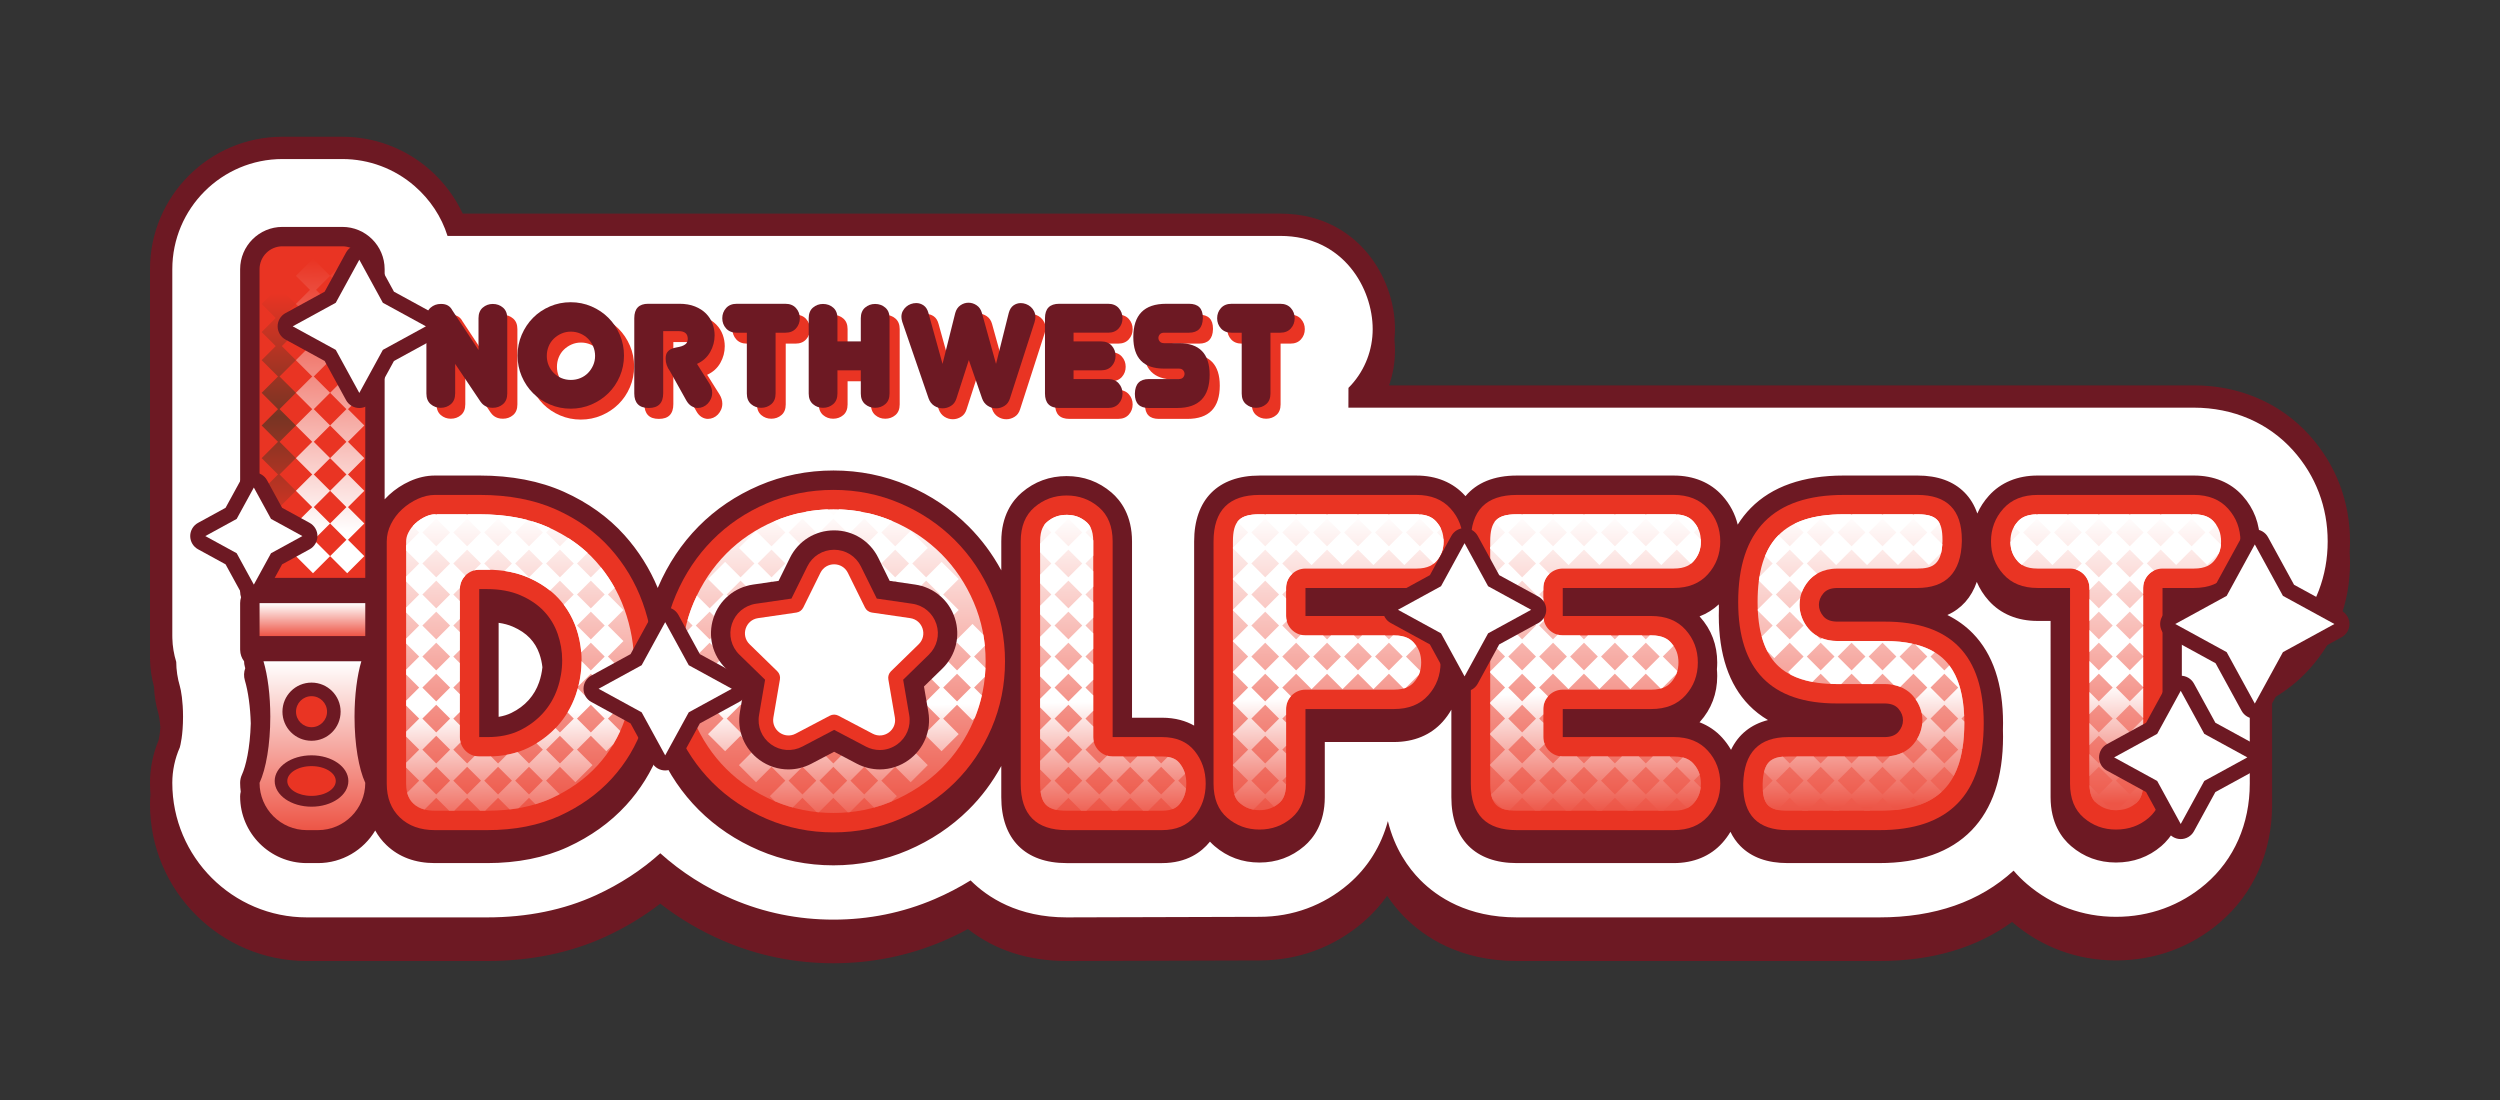 <?xml version="1.0" encoding="utf-8"?>
<!-- Generator: Adobe Illustrator 23.0.1, SVG Export Plug-In . SVG Version: 6.00 Build 0)  -->
<svg version="1.1" id="Logo_Red" xmlns="http://www.w3.org/2000/svg" xmlns:xlink="http://www.w3.org/1999/xlink" x="0px" y="0px"
	 viewBox="0 0 2500 1100" style="enable-background:new 0 0 2500 1100;" xml:space="preserve">
<rect x="0" y="0" width="2500" height="1100" fill="#333333" stroke="none"/>
<style type="text/css">
	.st0{fill:#6D1923;}
	.st1{fill:#FFFFFF;}
	.st2{fill:#E93423;}
	.st3{fill:url(#SVGID_1_);}
	.st4{fill:url(#SVGID_2_);}
	.st5{fill:url(#SVGID_3_);}
	.st6{fill:url(#SVGID_4_);}
	.st7{fill:url(#SVGID_5_);}
	.st8{fill:url(#SVGID_6_);}
	.st9{fill:url(#SVGID_7_);}
	.st10{fill:url(#SVGID_8_);}
	.st11{fill:url(#SVGID_9_);}
	.st12{fill:url(#SVGID_10_);}
	.st13{fill:url(#SVGID_11_);}
	.st14{fill:url(#SVGID_12_);}
	.st15{fill:url(#SVGID_13_);}
	.st16{fill:url(#SVGID_14_);}
	.st17{fill:url(#SVGID_15_);}
	.st18{fill:url(#SVGID_16_);}
	.st19{fill:url(#SVGID_17_);}
	.st20{fill:url(#SVGID_18_);}
	.st21{fill:url(#SVGID_19_);}
	.st22{fill:url(#SVGID_20_);}
	.st23{fill:url(#SVGID_21_);}
	.st24{fill:url(#SVGID_22_);}
	.st25{fill:url(#SVGID_23_);}
	.st26{fill:url(#SVGID_24_);}
	.st27{fill:url(#SVGID_25_);}
	.st28{fill:url(#SVGID_26_);}
	.st29{fill:url(#SVGID_27_);}
	.st30{fill:url(#SVGID_28_);}
	.st31{fill:url(#SVGID_29_);}
	.st32{fill:url(#SVGID_30_);}
	.st33{fill:url(#SVGID_31_);}
	.st34{fill:url(#SVGID_32_);}
	.st35{fill:url(#SVGID_33_);}
	.st36{fill:url(#SVGID_34_);}
	.st37{fill:url(#SVGID_35_);}
	.st38{fill:url(#SVGID_36_);}
	.st39{fill:url(#SVGID_37_);}
	.st40{fill:url(#SVGID_38_);}
	.st41{fill:url(#SVGID_39_);}
	.st42{fill:url(#SVGID_40_);}
	.st43{fill:url(#SVGID_41_);}
	.st44{fill:url(#SVGID_42_);}
	.st45{fill:url(#SVGID_43_);}
	.st46{fill:url(#SVGID_44_);}
	.st47{fill:url(#SVGID_45_);}
	.st48{fill:url(#SVGID_46_);}
</style>
<g>
	<path class="st0" d="M2350,541.45c0-39.8-13.9-76.38-40.18-105.78l-0.22-0.24c-29.01-32.28-70.1-50.06-115.68-50.06h-804.85
		c3.88-11.1,5.92-22.85,5.92-34.88c0-3.67-0.2-7.35-0.56-11.02c0.33-3.41,0.56-6.84,0.56-10.31c0-27.3-10.07-55.04-27.63-76.12
		c-14.98-17.98-42.26-39.42-87.14-39.42H462.74c-7.74-16.66-19.24-31.93-33.35-44.24c-24.12-21.05-55.02-32.64-87-32.64h-59.94
		c-73.03,0-132.45,59.41-132.45,132.45v21.33v344.98v21.33c0,1.02,0.01,2.04,0.04,3.24l0,0.14c0.23,8.96,1.56,17.88,3.96,26.51
		c0.34,9.14,1.83,18.23,4.44,27.02c0.34,1.16,1.36,6.02,1.91,13.68c-0.47,6.5-1.27,10.8-1.73,12.82
		c-5.64,13.4-8.63,28.13-8.63,42.61c0,3.89,0.19,7.73,0.47,11.54c-0.3,3.26-0.47,6.53-0.47,9.78c0,86.49,70.36,156.85,156.85,156.85
		h180.23c43.43,0,83.24-8.17,118.34-24.3c19.82-9.11,38.26-20.23,54.83-33.07c19.14,14.93,40.45,27.47,63.38,37.29
		c34.54,14.81,71.51,22.31,109.87,22.31c38.35,0,75.31-7.51,109.87-22.32c8.33-3.57,16.57-7.56,24.53-11.88
		c27.14,21.2,60.38,31.95,98.86,31.95c1.74,0,176.37-0.56,192.75-0.56c38.59,0,74.4-13.2,103.56-38.17
		c9.1-7.81,17.2-16.7,24.11-26.49c5.12,7.69,10.94,14.83,17.33,21.29c19.87,20.04,55.48,43.93,112.28,43.93h362.67
		c52.46,0,97.06-13.13,132.64-39.03l0.36,0.31c29.12,24.97,64.92,38.16,103.55,38.16c38.97,0,74.96-13.2,104.11-38.16
		c33.52-28.74,51.98-70.42,51.98-117.36V783.6v-84.73c14.11-7.94,26.74-18.07,37.56-30.12c26.4-29.42,40.36-66.06,40.36-105.97
		c0-3.58-0.15-7.13-0.38-10.66C2349.85,548.59,2350,545.04,2350,541.45z"/>
</g>
<g>
	<path class="st1" d="M2293.19,450.53l-0.18-0.2c-24.73-27.51-59.92-42.67-99.1-42.67H1348.4c0.04-1.07,0.06-19.79,0.06-19.79
		c1.04-1.04,2.05-2.11,3.04-3.2c13.66-15.23,21.19-34.94,21.19-55.52c0-40.6-29.09-93.24-92.47-93.24h-832.7
		c-6.04-19.26-17.34-36.26-32.78-49.73c-20.06-17.5-45.75-27.14-72.34-27.14h-59.94c-60.74,0-110.15,49.41-110.15,110.15v366.31
		c0,0.84,0.01,1.67,0.04,2.65l0,0.11c0.2,8.06,1.51,16,3.89,23.67c0.06,8.17,1.26,16.28,3.59,24.14c1.19,4.02,3.21,15,3.21,30.65
		c0,18.45-2.7,28.87-3.24,30.73c-4.91,11.08-7.5,23.29-7.5,35.39c0,74.19,60.36,134.55,134.55,134.55h180.23
		c40.19,0,76.87-7.49,109.02-22.26c24.07-11.06,45.58-25.1,64.17-41.87c21.02,18.93,45.23,34.33,72.14,45.86
		c31.75,13.61,65.76,20.51,101.08,20.51c35.31,0,69.32-6.9,101.08-20.51c12.54-5.38,24.59-11.64,36.01-18.71
		c16.96,16.96,47.31,36.98,96.09,36.98c0,0,176.13-0.56,192.82-0.56c33.2,0,63.99-11.34,89.04-32.79
		c19.27-16.53,32.68-38.18,39.35-62.95c6.8,27.82,20.45,46.86,32.45,58.97c16.89,17.03,47.33,37.33,96.45,37.33h362.67
		c55.34,0,100.4-15.71,134.12-46.73c4.1,4.78,8.57,9.26,13.39,13.38c25.02,21.45,55.8,32.79,89.03,32.79
		c33.57,0,64.55-11.34,89.59-32.79c28.5-24.44,44.19-60.11,44.19-100.44V663.79c16.52-7.29,31.29-17.93,43.26-31.27
		c22.67-25.26,34.65-56.75,34.65-91.08C2327.7,507.21,2315.77,475.78,2293.19,450.53z M211.11,637.13L211.11,637.13L211.11,637.13z"
		/>
	<polyline class="st1" points="211.11,637.13 211.11,637.13 211.11,637.13 	"/>
</g>
<g>
	<path class="st0" d="M2259.83,541.45c0-17.56-5.81-32.95-17.3-45.75c-11.85-13.19-28.67-20.16-48.62-20.16h-156.39
		c-19.97,0-36.78,6.98-48.62,20.17c-4.91,5.47-8.78,11.42-11.6,17.81c-2.78-8.21-7.02-15.23-12.72-21
		c-11.13-11.27-26.94-16.98-47.01-16.98h-73.99c-40.35,0-71.6,10.95-92.86,32.56c-4.9,4.98-9.23,10.5-13.01,16.55
		c-2.57-10.71-7.7-20.4-15.35-28.94c-11.85-13.19-28.66-20.16-48.62-20.16h-156.95c-22.76,0-40.19,7.23-51.3,20.65l-0.41-0.48
		c-11.85-13.19-28.67-20.16-48.62-20.16H1259.5c-41.53,0-65.36,24.03-65.36,65.92v13.57v170.55c-8.02-4.56-18.53-7.89-32.18-7.89
		h-29.94V555.02v-13.57c0-25.9-11.15-40.89-20.51-48.92c-12.73-10.9-27.82-16.44-44.85-16.44c-17.04,0-32.13,5.53-44.85,16.44
		c-9.36,8.02-20.51,23.01-20.51,48.92v13.57v15.36c-8.86-16.35-19.83-31.11-32.76-44.05c-17.2-17.19-37.63-30.92-60.73-40.82
		c-23.26-9.96-48.27-15.02-74.34-15.02c-26.08,0-51.09,5.05-74.34,15.02c-23.14,9.92-43.5,23.68-60.53,40.91
		c-16.96,17.16-30.57,37.57-40.47,60.65c-0.13,0.3-0.25,0.62-0.38,0.92c-7.99-19.3-19.13-37.01-33.21-52.75
		c-16.15-18.02-36.53-32.63-60.61-43.43c-24.09-10.79-52.41-16.27-84.16-16.27h-44.84c-8.33,0-16.77,1.9-25.08,5.64
		c-7.65,3.45-14.66,8.08-20.84,13.77c-1.53,1.4-2.98,2.87-4.37,4.39V282.76v-13.57c0-23.31-18.97-42.28-42.28-42.28h-59.94
		c-23.31,0-42.28,18.97-42.28,42.28v13.57v295.13v13.57c0,2.03,0.33,3.98,0.91,5.82c-0.58,1.84-0.91,3.79-0.91,5.82v13.57v18.82
		v13.57c0,0.27,0,0.53,0.01,0.84l0,0.04c0.07,4.28,1.53,8.21,3.94,11.38c0,1.83,0.24,3.66,0.77,5.46c0.13,0.45,0.25,0.96,0.38,1.42
		c-1.41,3.86-1.58,8.12-0.38,12.15c3.35,11.3,5.44,26.7,5.91,43.04c-0.68,25.08-5.04,43.11-8.84,51.29c-1.19,2.56-1.8,5.34-1.8,8.16
		c0,3,0.22,5.96,0.6,8.86c-0.39,1.54-0.6,3.12-0.6,4.72c0,36.77,29.91,66.68,66.68,66.68h11.13c24.32,0,45.64-13.1,57.29-32.6
		c2.94,5.36,6.68,10.24,11.23,14.6c12.47,11.94,28.77,18,48.45,18h52.13c30.34,0,57.49-5.4,80.69-16.06
		c23.02-10.58,42.65-24.65,58.34-41.81c14.29-15.62,25.42-33.57,33.16-53.39c9.81,22.08,23.06,41.57,39.43,57.93
		c16.99,17,37.33,30.64,60.45,40.55c23.25,9.97,48.27,15.02,74.34,15.02c26.07,0,51.08-5.05,74.35-15.02
		c23.08-9.89,43.48-23.51,60.64-40.47c12.97-12.81,23.97-27.51,32.84-43.86v17.62v13.57c0,41.89,23.82,65.92,65.35,65.92h95.29
		c25.21,0,39.76-11.34,47.53-20.86l0.49-0.63c1.56,1.69,3.13,3.18,4.65,4.49c12.72,10.91,27.81,16.44,44.85,16.44
		c17.03,0,32.11-5.53,44.85-16.44c9.35-8.02,20.5-23.01,20.5-48.91V783.6v-41.59h69.17c19.96,0,36.78-6.98,48.62-20.17
		c3.44-3.83,6.36-7.9,8.78-12.19v73.95v13.57c0,41.89,23.82,65.92,65.36,65.92h156.95c19.96,0,36.78-6.97,48.62-20.17
		c3.15-3.51,5.85-7.22,8.15-11.11c2.59,5.39,5.92,10.17,10,14.3c11.12,11.26,26.94,16.97,47.01,16.97h91.93
		c40.02,0,71-10.98,92.09-32.63c20.94-21.51,31.57-53.08,31.57-93.83c0-2.29-0.04-4.55-0.11-6.78c0.07-2.24,0.11-4.49,0.11-6.79
		c0-38.88-10.15-69.03-30.15-89.61c-7.28-7.49-15.83-13.61-25.53-18.42c14.08-6.32,24.1-17.58,29.42-33.12
		c2.86,6.79,6.87,13.09,12.05,18.85c11.84,13.2,28.65,20.18,48.63,20.18h13.12V783.6v13.57c0,25.91,11.15,40.9,20.5,48.91
		c12.72,10.91,27.81,16.44,44.85,16.44c17.4,0,32.67-5.53,45.41-16.44c9.35-8.02,20.5-23.01,20.5-48.91V783.6V620.94h12
		c19.96,0,36.78-6.98,48.63-20.17c11.47-12.78,17.29-28.18,17.29-45.75c0-2.3-0.11-4.56-0.3-6.79
		C2259.73,546.01,2259.83,543.75,2259.83,541.45z M1748.96,705.17c5.61,5.77,11.97,10.71,19.01,14.89
		c-17.1,4.33-29.69,14.52-36.95,29.8c-2.4-4.22-5.28-8.23-8.67-12.01c-6.29-7-14-12.2-22.82-15.59l0.4-0.42
		c11.47-12.78,17.29-28.17,17.29-45.74c0-2.3-0.11-4.56-0.3-6.79c0.2-2.23,0.3-4.49,0.3-6.79c0-17.56-5.82-32.95-17.3-45.75
		l-0.38-0.39c7.24-2.78,13.72-6.81,19.29-12.04c0.02,1.5,0.03,2.99,0.07,4.46c-0.07,2.23-0.11,4.48-0.11,6.76
		C1718.81,654.45,1728.95,684.6,1748.96,705.17z M539.11,682.23c-2.35,6.77-5.76,12.6-10.42,17.81
		c-4.72,5.27-10.39,9.49-17.34,12.89c-3.74,1.83-8,3.14-12.72,3.91v-94.02c5.23,0.74,9.96,2.01,14.12,3.81
		c7.05,3.05,12.81,6.91,17.12,11.47c4.3,4.57,7.42,9.73,9.53,15.77c1.55,4.45,2.51,8.88,3.01,13.38
		C541.87,672.35,540.8,677.37,539.11,682.23z"/>
</g>
<g>
	<g>
		<path class="st2" d="M465.28,404.43c0,4.65-1.42,8.19-4.27,10.63c-2.85,2.44-6.25,3.66-10.19,3.66c-3.83,0-7.17-1.22-10.02-3.66
			c-2.85-2.44-4.27-5.98-4.27-10.63v-75.28c0-4.64,1.42-8.19,4.27-10.63c2.84-2.44,6.19-3.66,10.02-3.66h0.7
			c5.11,0,8.77,2.15,10.98,6.45l26.14,39.55v-31.71c0-4.64,1.42-8.19,4.27-10.63c2.85-2.44,6.19-3.66,10.02-3.66
			c3.95,0,7.35,1.22,10.19,3.66c2.85,2.44,4.27,5.98,4.27,10.63v75.28c0,4.65-1.42,8.19-4.27,10.63c-2.85,2.44-6.25,3.66-10.19,3.66
			c-1.98,0-3.66-0.23-5.05-0.7c-1.39-0.46-2.59-1.04-3.57-1.74c-0.99-0.7-1.77-1.39-2.35-2.09c-0.58-0.7-1.05-1.28-1.39-1.74
			l-25.27-37.64V404.43z"/>
		<path class="st2" d="M527.66,366.44c0-7.32,1.39-14.23,4.18-20.74c2.79-6.5,6.56-12.17,11.33-16.99
			c4.76-4.82,10.4-8.62,16.9-11.41c6.5-2.79,13.42-4.18,20.74-4.18c7.32,0,14.23,1.39,20.74,4.18c6.5,2.79,12.17,6.59,16.99,11.41
			c4.82,4.82,8.63,10.49,11.41,16.99c2.79,6.51,4.18,13.42,4.18,20.74c0,7.32-1.39,14.23-4.18,20.74
			c-2.79,6.51-6.59,12.14-11.41,16.9c-4.82,4.77-10.48,8.54-16.99,11.33c-6.51,2.79-13.42,4.18-20.74,4.18
			c-7.32,0-14.23-1.39-20.74-4.18c-6.51-2.79-12.14-6.56-16.9-11.33c-4.76-4.76-8.54-10.39-11.33-16.9
			C529.06,380.68,527.66,373.76,527.66,366.44z M556.94,366.79c0,3.37,0.61,6.51,1.83,9.41c1.22,2.91,2.93,5.46,5.14,7.67
			c2.21,2.21,4.76,3.92,7.67,5.14c2.9,1.22,6.04,1.83,9.41,1.83c3.37,0,6.53-0.61,9.5-1.83c2.96-1.22,5.52-2.93,7.67-5.14
			c2.15-2.21,3.86-4.76,5.14-7.67c1.28-2.9,1.92-6.04,1.92-9.41c0-3.37-0.64-6.53-1.92-9.5c-1.28-2.96-2.99-5.52-5.14-7.67
			c-2.15-2.15-4.7-3.86-7.67-5.14c-2.96-1.28-6.13-1.92-9.5-1.92c-3.37,0-6.51,0.64-9.41,1.92c-2.91,1.28-5.46,2.99-7.67,5.14
			c-2.21,2.15-3.92,4.7-5.14,7.67C557.55,360.26,556.94,363.42,556.94,366.79z"/>
		<path class="st2" d="M680.13,382.13c-2.9-3.95-4.36-8.13-4.36-12.55c0-2.79,0.52-4.91,1.57-6.36c1.04-1.45,2.38-2.55,4.01-3.31
			c1.62-0.75,3.37-1.28,5.23-1.57c1.86-0.29,3.6-0.7,5.23-1.22c1.62-0.52,3.02-1.31,4.18-2.35c1.16-1.05,1.8-2.67,1.92-4.88
			c0-5.23-3.02-7.84-9.06-7.84h-15.51v62.03c0,9.88-4.82,14.81-14.46,14.81c-4.88,0-8.51-1.25-10.89-3.75
			c-2.38-2.5-3.57-6.07-3.57-10.72v-75.28c0-9.64,4.64-14.46,13.94-14.46h31.02c6.04,0,11.3,0.9,15.77,2.7
			c4.47,1.8,8.16,4.18,11.07,7.14c2.9,2.96,5.05,6.33,6.45,10.11c1.4,3.78,2.09,7.64,2.09,11.59c0,5.93-1.48,11.5-4.44,16.73
			c-2.96,5.23-7.35,9.18-13.16,11.85l12.37,19.69c1.86,3.02,2.79,6.1,2.79,9.24c0,2.09-0.41,4.07-1.22,5.92
			c-0.81,1.86-1.89,3.49-3.22,4.88c-1.34,1.39-2.88,2.47-4.62,3.22c-1.74,0.76-3.54,1.13-5.4,1.13c-2.09,0-4.16-0.61-6.19-1.83
			c-2.03-1.22-3.81-3.16-5.31-5.84L680.13,382.13z"/>
		<path class="st2" d="M785.73,404.43c0,4.65-1.42,8.19-4.27,10.63c-2.85,2.44-6.25,3.66-10.19,3.66c-3.83,0-7.17-1.22-10.02-3.66
			c-2.85-2.44-4.27-5.98-4.27-10.63v-60.81h-10.11c-4.53,0-8.08-1.42-10.63-4.27c-2.56-2.85-3.83-6.24-3.83-10.19
			c0-3.95,1.28-7.35,3.83-10.19c2.55-2.85,6.1-4.27,10.63-4.27h48.62c4.53,0,8.07,1.42,10.63,4.27c2.55,2.85,3.83,6.25,3.83,10.19
			c0,3.95-1.28,7.35-3.83,10.19c-2.56,2.85-6.1,4.27-10.63,4.27h-9.76V404.43z"/>
		<path class="st2" d="M899.69,404.43c0,4.65-1.42,8.19-4.27,10.63c-2.85,2.44-6.25,3.66-10.19,3.66c-3.83,0-7.17-1.22-10.02-3.66
			c-2.85-2.44-4.27-5.98-4.27-10.63v-23.18h-23.35v23.18c0,4.65-1.42,8.19-4.27,10.63c-2.85,2.44-6.25,3.66-10.19,3.66
			c-3.83,0-7.17-1.22-10.02-3.66c-2.85-2.44-4.27-5.98-4.27-10.63v-75.28c0-4.64,1.42-8.19,4.27-10.63
			c2.84-2.44,6.19-3.66,10.02-3.66c3.95,0,7.35,1.22,10.19,3.66c2.85,2.44,4.27,5.98,4.27,10.63v23.17h23.35v-23.17
			c0-4.64,1.42-8.19,4.27-10.63c2.85-2.44,6.19-3.66,10.02-3.66c3.95,0,7.35,1.22,10.19,3.66c2.85,2.44,4.27,5.98,4.27,10.63V404.43
			z"/>
		<path class="st2" d="M1018.87,323.93c0.93-3.49,2.5-6.01,4.7-7.58c2.21-1.57,4.64-2.35,7.32-2.35c1.74,0,3.48,0.32,5.23,0.96
			c1.74,0.64,3.31,1.57,4.7,2.79c1.39,1.22,2.53,2.7,3.4,4.44c0.87,1.74,1.31,3.66,1.31,5.75c0,1.51-0.29,3.25-0.87,5.23
			l-24.57,76.15c-1.05,3.37-2.87,5.87-5.49,7.49c-2.61,1.63-5.37,2.44-8.28,2.44c-3.02,0-5.84-0.84-8.45-2.53
			c-2.61-1.68-4.5-4.15-5.66-7.41l-13.24-38.34l-12.37,38.34c-1.04,3.37-2.87,5.87-5.49,7.49c-2.61,1.63-5.37,2.44-8.28,2.44
			c-3.02,0-5.84-0.84-8.45-2.53c-2.61-1.68-4.5-4.15-5.66-7.41l-26.31-76.5c-0.58-1.97-0.87-3.66-0.87-5.05
			c0-2.09,0.44-3.98,1.31-5.66c0.87-1.68,2-3.14,3.4-4.36c1.39-1.22,2.96-2.15,4.71-2.79c1.74-0.64,3.54-0.96,5.4-0.96
			c2.67,0,5.14,0.78,7.41,2.35c2.27,1.57,3.86,4.1,4.79,7.58l14.11,50.88l12.72-50.88c0.93-3.37,2.64-5.93,5.14-7.67
			c2.5-1.74,5.2-2.61,8.1-2.61c2.9,0,5.63,0.87,8.19,2.61c2.55,1.74,4.3,4.3,5.23,7.67l14.11,50.88L1018.87,323.93z"/>
		<path class="st2" d="M1069.4,418.89c-9.53,0-14.29-4.82-14.29-14.46v-75.28c0-9.64,4.76-14.46,14.29-14.46h48.79
			c4.53,0,8.07,1.42,10.63,4.27c2.55,2.85,3.83,6.25,3.83,10.19c0,3.95-1.28,7.35-3.83,10.19c-2.56,2.85-6.1,4.27-10.63,4.27h-34.5
			v8.71h27.53c4.53,0,8.07,1.42,10.63,4.27c2.55,2.85,3.83,6.25,3.83,10.19c0,3.95-1.28,7.35-3.83,10.19
			c-2.56,2.85-6.1,4.27-10.63,4.27h-27.53v8.71h34.5c4.53,0,8.07,1.42,10.63,4.27c2.55,2.85,3.83,6.25,3.83,10.19
			c0,3.95-1.28,7.35-3.83,10.19c-2.56,2.85-6.1,4.27-10.63,4.27H1069.4z"/>
		<path class="st2" d="M1219.78,385.61c0,22.19-10.8,33.28-32.41,33.28h-28.58c-9.18,0-13.77-4.64-13.77-13.94v-0.52
			c0.23-9.64,4.88-14.46,13.94-14.46h29.97c1.97,0,3.42-0.55,4.36-1.66c0.93-1.1,1.39-2.29,1.39-3.57c0-1.28-0.47-2.47-1.39-3.57
			c-0.93-1.1-2.38-1.65-4.36-1.65h-14.81c-20.45,0-30.67-10.51-30.67-31.54c0-22.19,10.92-33.28,32.76-33.28h23
			c9.18,0,13.77,4.65,13.77,13.94v0.52c-0.23,9.64-4.88,14.46-13.94,14.46h-24.74c-1.98,0-3.43,0.55-4.36,1.66
			c-0.93,1.1-1.4,2.29-1.4,3.57c0,1.28,0.46,2.47,1.4,3.57c0.93,1.11,2.38,1.66,4.36,1.66h14.81
			C1209.56,354.07,1219.78,364.59,1219.78,385.61z"/>
		<path class="st2" d="M1280.59,404.43c0,4.65-1.42,8.19-4.27,10.63c-2.85,2.44-6.25,3.66-10.19,3.66c-3.83,0-7.17-1.22-10.02-3.66
			c-2.85-2.44-4.27-5.98-4.27-10.63v-60.81h-10.11c-4.53,0-8.08-1.42-10.63-4.27c-2.56-2.85-3.83-6.24-3.83-10.19
			c0-3.95,1.28-7.35,3.83-10.19c2.55-2.85,6.1-4.27,10.63-4.27h48.62c4.53,0,8.07,1.42,10.63,4.27c2.55,2.85,3.83,6.25,3.83,10.19
			c0,3.95-1.28,7.35-3.83,10.19c-2.56,2.85-6.1,4.27-10.63,4.27h-9.76V404.43z"/>
	</g>
</g>
<g>
	<path class="st2" d="M386.75,541.45c0-5.97,1.4-11.77,4.2-17.38c2.8-5.61,6.53-10.55,11.21-14.85c4.67-4.29,9.9-7.75,15.69-10.37
		c5.79-2.61,11.49-3.92,17.1-3.92h44.84c29.15,0,54.56,4.86,76.23,14.57c21.67,9.72,39.7,22.62,54.09,38.68
		c14.38,16.07,25.22,34.19,32.51,54.37c7.29,20.18,10.93,40.92,10.93,62.22c0,20.93-3.46,41.3-10.37,61.1
		c-6.92,19.81-17.38,37.37-31.39,52.69c-14.01,15.33-31.39,27.75-52.13,37.28c-20.74,9.53-44.94,14.29-72.59,14.29h-52.13
		c-14.57,0-26.26-4.2-35.03-12.61c-8.78-8.41-13.17-19.71-13.17-33.91V541.45z M487.64,737.08c12.33,0,23.07-2.24,32.23-6.73
		c9.15-4.48,16.9-10.27,23.26-17.38c6.35-7.09,11.11-15.22,14.29-24.38c3.17-9.15,4.76-18.59,4.76-28.31
		c0-8.97-1.5-17.74-4.48-26.34c-2.99-8.59-7.57-16.16-13.73-22.7c-6.17-6.53-14.01-11.86-23.54-15.98
		c-9.53-4.11-20.65-6.17-33.35-6.17h-7.85v147.98H487.64z"/>
	<path class="st2" d="M662.53,661.41c0-23.54,4.48-45.77,13.45-66.7c8.97-20.92,21.11-39.14,36.44-54.65
		c15.32-15.5,33.44-27.75,54.37-36.72c20.92-8.97,43.16-13.45,66.7-13.45c23.54,0,45.77,4.48,66.7,13.45
		c20.92,8.97,39.14,21.21,54.65,36.72c15.5,15.51,27.75,33.73,36.72,54.65c8.97,20.93,13.45,43.16,13.45,66.7
		c0,23.54-4.49,45.78-13.45,66.7c-8.97,20.93-21.21,39.05-36.72,54.37c-15.51,15.33-33.73,27.47-54.65,36.44
		c-20.93,8.97-43.16,13.45-66.7,13.45c-23.54,0-45.78-4.48-66.7-13.45c-20.93-8.97-39.05-21.11-54.37-36.44
		c-15.33-15.32-27.47-33.44-36.44-54.37C667.01,707.19,662.53,684.95,662.53,661.41z"/>
	<path class="st2" d="M1066.68,830.13c-30.65,0-45.96-15.5-45.96-46.52V541.45c0-14.94,4.57-26.34,13.73-34.19
		c9.15-7.85,19.9-11.77,32.23-11.77c12.33,0,23.07,3.92,32.23,11.77c9.15,7.85,13.73,19.25,13.73,34.19v195.63h49.33
		c14.2,0,25.03,4.58,32.51,13.73c7.47,9.16,11.21,20.09,11.21,32.79c0,12.71-3.74,23.64-11.21,32.79
		c-7.48,9.16-18.31,13.73-32.51,13.73H1066.68z"/>
	<path class="st2" d="M1305.47,783.6c0,14.95-4.58,26.34-13.73,34.19c-9.16,7.85-19.9,11.77-32.23,11.77
		c-12.33,0-23.08-3.92-32.23-11.77c-9.16-7.85-13.73-19.24-13.73-34.19V541.45c0-31.01,15.32-46.52,45.96-46.52h156.95
		c14.57,0,25.97,4.58,34.19,13.73c8.22,9.16,12.33,20.09,12.33,32.79c0,12.71-4.12,23.64-12.33,32.79
		c-8.22,9.16-19.62,13.73-34.19,13.73h-110.99V616h88.57c14.57,0,25.97,4.58,34.19,13.73c8.22,9.16,12.33,20.09,12.33,32.79
		c0,12.71-4.12,23.64-12.33,32.79c-8.22,9.16-19.62,13.73-34.19,13.73h-88.57V783.6z"/>
	<path class="st2" d="M1516.79,830.13c-30.65,0-45.96-15.5-45.96-46.52V541.45c0-31.01,15.32-46.52,45.96-46.52h156.95
		c14.57,0,25.97,4.58,34.19,13.73c8.22,9.16,12.33,20.09,12.33,32.79c0,12.71-4.12,23.64-12.33,32.79
		c-8.22,9.16-19.62,13.73-34.19,13.73h-110.99V616h88.57c14.57,0,25.97,4.58,34.19,13.73c8.22,9.16,12.33,20.09,12.33,32.79
		c0,12.71-4.12,23.64-12.33,32.79c-8.22,9.16-19.62,13.73-34.19,13.73h-88.57v28.03h110.99c14.57,0,25.97,4.58,34.19,13.73
		c8.22,9.16,12.33,20.09,12.33,32.79c0,12.71-4.12,23.64-12.33,32.79c-8.22,9.16-19.62,13.73-34.19,13.73H1516.79z"/>
	<path class="st2" d="M1983.72,723.07c0,71.38-34.75,107.06-104.26,107.06h-91.93c-29.53,0-44.28-14.94-44.28-44.84v-1.68
		c0.74-31.01,15.69-46.52,44.84-46.52h96.41c6.35,0,11.02-1.77,14.01-5.33c2.99-3.55,4.48-7.37,4.48-11.49
		c0-4.11-1.5-7.94-4.48-11.49c-3-3.55-7.66-5.33-14.01-5.33h-47.65c-65.78,0-98.66-33.82-98.66-101.46
		c0-71.37,35.12-107.06,105.38-107.06h73.99c29.52,0,44.28,14.95,44.28,44.84v1.68c-0.75,31.02-15.69,46.53-44.84,46.53h-79.6
		c-6.36,0-11.03,1.78-14.01,5.33c-3,3.56-4.48,7.38-4.48,11.49c0,4.12,1.49,7.94,4.48,11.49c2.99,3.56,7.65,5.33,14.01,5.33h47.65
		C1950.83,621.61,1983.72,655.43,1983.72,723.07z"/>
	<path class="st2" d="M2162.52,783.6c0,14.95-4.58,26.34-13.73,34.19c-9.16,7.85-20.09,11.77-32.79,11.77
		c-12.33,0-23.08-3.92-32.23-11.77c-9.16-7.85-13.73-19.24-13.73-34.19V587.97h-32.51c-14.57,0-25.98-4.57-34.19-13.73
		c-8.22-9.15-12.33-20.08-12.33-32.79c0-12.7,4.11-23.63,12.33-32.79c8.21-9.15,19.62-13.73,34.19-13.73h156.39
		c14.57,0,25.97,4.58,34.19,13.73c8.21,9.16,12.33,20.09,12.33,32.79c0,12.71-4.12,23.64-12.33,32.79
		c-8.22,9.16-19.62,13.73-34.19,13.73h-31.39V783.6z"/>
</g>
<g>
	<g>
		<path class="st2" d="M365.27,577.89v-308.7c0-12.64-10.25-22.89-22.89-22.89h-59.94c-12.64,0-22.89,10.25-22.89,22.89v308.7
			H365.27z"/>
	</g>
</g>
<linearGradient id="SVGID_1_" gradientUnits="userSpaceOnUse" x1="312.417" y1="636.063" x2="312.417" y2="603.098">
	<stop  offset="0" style="stop-color:#ED5546"/>
	<stop  offset="1" style="stop-color:#FFFFFF"/>
</linearGradient>
<path class="st3" d="M259.56,603.1v32.4c0,0.19,0.01,0.38,0.01,0.57h105.69c0-0.19,0.01-0.38,0.01-0.57v-32.4H259.56z"/>
<linearGradient id="SVGID_2_" gradientUnits="userSpaceOnUse" x1="312.418" y1="830.129" x2="312.418" y2="661.271">
	<stop  offset="0" style="stop-color:#ED5546"/>
	<stop  offset="1" style="stop-color:#FFFFFF"/>
</linearGradient>
<path class="st4" d="M361.34,661.27h-97.85c4.2,14.18,6.81,33.78,6.81,55.45c0,27.81-4.28,52.21-10.74,66.12v0
	c0,26.12,21.17,47.29,47.29,47.29h11.13c26.12,0,47.29-21.17,47.29-47.29v0c-6.45-13.91-10.74-38.31-10.74-66.12
	C354.54,695.05,357.14,675.45,361.34,661.27z"/>
<g>
	<linearGradient id="SVGID_3_" gradientUnits="userSpaceOnUse" x1="520.155" y1="810.737" x2="520.155" y2="514.316">
		<stop  offset="0" style="stop-color:#ED5546"/>
		<stop  offset="1" style="stop-color:#FFFFFF"/>
	</linearGradient>
	<path class="st5" d="M634.17,664.77c0-18.95-3.29-37.67-9.78-55.63c-6.4-17.72-16.06-33.88-28.72-48.03
		c-12.49-13.94-28.5-25.36-47.58-33.92c-19.06-8.54-42.04-12.87-68.3-12.87h-44.84c-2.84,0-5.83,0.72-9.13,2.21
		c-3.91,1.77-7.36,4.05-10.54,6.97c-2.94,2.71-5.23,5.73-6.99,9.25c-1.45,2.9-2.16,5.75-2.16,8.7V783.6c0,11.67,4.1,16.95,7.19,19.9
		c5.08,4.87,12.15,7.23,21.62,7.23h52.13c24.71,0,46.41-4.21,64.49-12.52c18.29-8.4,33.73-19.42,45.92-32.74
		c12.16-13.29,21.38-28.77,27.39-46C631.05,701.82,634.17,683.41,634.17,664.77z M575.75,694.94
		c-4.01,11.57-10.12,21.98-18.17,30.97c-8,8.94-17.82,16.29-29.18,21.86c-11.8,5.78-25.52,8.71-40.76,8.71h-8.41
		c-10.71,0-19.39-8.68-19.39-19.39V589.1c0-10.71,8.68-19.39,19.39-19.39h7.85c15.3,0,29.1,2.61,41.03,7.75
		c11.93,5.15,22.01,12.04,29.97,20.47c8.02,8.51,14.05,18.48,17.94,29.63c3.69,10.64,5.56,21.64,5.56,32.73
		C581.59,672.11,579.62,683.77,575.75,694.94z"/>
	<linearGradient id="SVGID_4_" gradientUnits="userSpaceOnUse" x1="833.777" y1="812.98" x2="833.777" y2="509.271">
		<stop  offset="0" style="stop-color:#ED5546"/>
		<stop  offset="1" style="stop-color:#FFFFFF"/>
	</linearGradient>
	<path class="st6" d="M941.14,553.76c-13.69-13.68-30.03-24.65-48.58-32.6c-18.4-7.89-38.28-11.88-59.06-11.88
		c-20.79,0-40.67,4-59.07,11.88c-18.51,7.93-34.73,18.87-48.22,32.52c-13.53,13.69-24.43,30.07-32.41,48.66
		c-7.89,18.41-11.89,38.28-11.89,59.06c0,20.79,4,40.67,11.88,59.06c7.95,18.56,18.83,34.81,32.32,48.3
		c13.49,13.5,29.74,24.37,48.3,32.33c18.4,7.89,38.27,11.89,59.07,11.89c20.79,0,40.66-4,59.07-11.89
		c18.59-7.97,34.97-18.87,48.66-32.4c13.65-13.49,24.59-29.71,32.52-48.22c7.89-18.4,11.89-38.28,11.89-59.07
		c0-20.78-4-40.66-11.89-59.07C965.8,583.8,954.83,567.45,941.14,553.76z"/>
	<linearGradient id="SVGID_5_" gradientUnits="userSpaceOnUse" x1="1113.205" y1="810.737" x2="1113.205" y2="514.876">
		<stop  offset="0" style="stop-color:#ED5546"/>
		<stop  offset="1" style="stop-color:#FFFFFF"/>
	</linearGradient>
	<path class="st7" d="M1161.97,756.47h-49.33c-10.71,0-19.39-8.68-19.39-19.39V541.45c0-12.1-3.97-16.91-6.96-19.47
		c-5.65-4.84-11.89-7.1-19.61-7.1c-7.73,0-13.96,2.26-19.61,7.1c-2.99,2.57-6.96,7.37-6.96,19.47V783.6
		c0,20.29,6.71,27.13,26.57,27.13h95.29c10.84,0,15.18-3.77,17.49-6.61c4.67-5.72,6.84-12.24,6.84-20.53
		c0-8.28-2.18-14.81-6.85-20.54C1177.15,760.24,1172.81,756.47,1161.97,756.47z"/>
	<linearGradient id="SVGID_6_" gradientUnits="userSpaceOnUse" x1="1338.259" y1="810.177" x2="1338.259" y2="514.316">
		<stop  offset="0" style="stop-color:#ED5546"/>
		<stop  offset="1" style="stop-color:#FFFFFF"/>
	</linearGradient>
	<path class="st8" d="M1394.03,635.39h-88.57c-10.71,0-19.39-8.68-19.39-19.39v-28.03c0-10.71,8.68-19.39,19.39-19.39h110.99
		c11.84,0,16.95-4.16,19.76-7.3c5.03-5.6,7.37-11.91,7.37-19.84c0-7.93-2.34-14.23-7.38-19.85c-2.8-3.12-7.92-7.29-19.76-7.29
		H1259.5c-19.87,0-26.57,6.85-26.57,27.13V783.6c0,12.11,3.97,16.91,6.96,19.47c5.66,4.85,11.89,7.11,19.62,7.11
		c7.72,0,13.96-2.26,19.62-7.11c2.98-2.56,6.96-7.36,6.96-19.47v-74.55c0-10.71,8.68-19.39,19.39-19.39h88.57
		c11.84,0,16.95-4.16,19.76-7.3c5.03-5.6,7.37-11.91,7.37-19.84c0-7.93-2.34-14.23-7.38-19.84
		C1410.98,639.56,1405.87,635.39,1394.03,635.39z"/>
	<linearGradient id="SVGID_7_" gradientUnits="userSpaceOnUse" x1="1595.547" y1="810.737" x2="1595.547" y2="514.316">
		<stop  offset="0" style="stop-color:#ED5546"/>
		<stop  offset="1" style="stop-color:#FFFFFF"/>
	</linearGradient>
	<path class="st9" d="M1673.74,756.47h-110.99c-10.71,0-19.39-8.68-19.39-19.39v-28.03c0-10.71,8.68-19.39,19.39-19.39h88.57
		c11.84,0,16.95-4.16,19.76-7.3c5.03-5.6,7.37-11.91,7.37-19.84c0-7.93-2.34-14.23-7.38-19.84c-2.8-3.12-7.92-7.29-19.76-7.29
		h-88.57c-10.71,0-19.39-8.68-19.39-19.39v-28.03c0-10.71,8.68-19.39,19.39-19.39h110.99c11.84,0,16.95-4.16,19.76-7.3
		c5.03-5.6,7.37-11.91,7.37-19.84c0-7.93-2.34-14.23-7.38-19.85c-2.8-3.12-7.92-7.29-19.76-7.29h-156.95
		c-19.87,0-26.57,6.85-26.57,27.13V783.6c0,20.29,6.71,27.13,26.57,27.13h156.95c11.84,0,16.95-4.16,19.76-7.3
		c5.03-5.6,7.37-11.9,7.37-19.84c0-7.93-2.34-14.23-7.38-19.85C1690.7,760.64,1685.58,756.47,1673.74,756.47z"/>
	<linearGradient id="SVGID_8_" gradientUnits="userSpaceOnUse" x1="1860.959" y1="810.737" x2="1860.959" y2="514.316">
		<stop  offset="0" style="stop-color:#ED5546"/>
		<stop  offset="1" style="stop-color:#FFFFFF"/>
	</linearGradient>
	<path class="st10" d="M1917.57,514.32h-73.99c-59.47,0-85.99,27.04-85.99,87.67c0,28.44,6.45,49.49,19.17,62.58
		c12.57,12.93,32.79,19.49,60.09,19.49h47.65c15.31,0,24.13,6.64,28.83,12.21c5.94,7.07,9.06,15.36,9.06,24
		c0,8.66-3.13,16.96-9.04,23.98c-4.7,5.58-13.52,12.23-28.85,12.23h-96.41c-16.03,0-24.84,4.37-25.45,27.38v1.44
		c0,19.27,6.05,25.45,24.89,25.45h91.93c58.7,0,84.87-27.04,84.87-87.67c0-28.43-6.45-49.49-19.18-62.57
		c-12.58-12.93-32.79-19.49-60.09-19.49h-47.65c-15.36,0-24.17-6.66-28.86-12.25c-5.89-6.98-9.03-15.28-9.03-23.96
		c0-8.67,3.13-16.96,9.05-23.99c4.69-5.57,13.51-12.22,28.84-12.22h79.6c16.03,0,24.84-4.37,25.45-27.38v-1.43
		C1942.47,520.5,1936.42,514.32,1917.57,514.32z"/>
	<linearGradient id="SVGID_9_" gradientUnits="userSpaceOnUse" x1="2115.719" y1="810.177" x2="2115.719" y2="514.316">
		<stop  offset="0" style="stop-color:#ED5546"/>
		<stop  offset="1" style="stop-color:#FFFFFF"/>
	</linearGradient>
	<path class="st11" d="M2193.92,514.32h-156.39c-11.84,0-16.95,4.16-19.76,7.29c-5.03,5.6-7.37,11.91-7.37,19.84
		c0,7.94,2.34,14.24,7.36,19.83c2.82,3.14,7.92,7.3,19.77,7.3h32.51c10.71,0,19.39,8.68,19.39,19.39V783.6
		c0,12.11,3.97,16.91,6.96,19.47c5.66,4.85,11.89,7.11,19.62,7.11c8.1,0,14.52-2.26,20.18-7.11c2.98-2.56,6.96-7.37,6.96-19.47
		V587.97c0-10.71,8.68-19.39,19.39-19.39h31.39c11.84,0,16.95-4.16,19.76-7.3c5.03-5.6,7.37-11.91,7.37-19.84
		c0-7.93-2.34-14.23-7.38-19.85C2210.87,518.48,2205.75,514.32,2193.92,514.32z"/>
</g>
<g>
	<linearGradient id="SVGID_10_" gradientUnits="userSpaceOnUse" x1="517.282" y1="831.357" x2="515.187" y2="711.985">
		<stop  offset="0" style="stop-color:#ED5546"/>
		<stop  offset="1" style="stop-color:#FFFFFF"/>
	</linearGradient>
	<path class="st12" d="M607.91,594.51l6.75-6.75c-3.99-7.17-8.58-14-13.76-20.46l-10.05,10.05l-13.86-13.86l10.59-10.59
		c-5.85-5.43-12.31-10.4-19.34-14.88l-8.31,8.31l-13.86-13.86l4.24-4.24c-0.74-0.34-1.47-0.69-2.21-1.02
		c-5.22-2.34-10.75-4.35-16.55-6.06l11.32,11.32L529,546.32l-13.86-13.86l12.43-12.43c-9.12-2.4-18.89-4.06-29.28-4.94l-0.21,0.21
		l-0.24-0.24c-5.83-0.48-11.84-0.73-18.04-0.73h-11.67l-0.98,0.98l-0.97-0.98h-28.97l-0.98,0.98l-0.98-0.98h-0.3
		c-2.84,0-5.83,0.72-9.13,2.21c-3.91,1.77-7.36,4.05-10.54,6.97c-0.9,0.82-1.72,1.68-2.5,2.57l6.39,6.39l-13.03,13.03v4.96
		l13.03,13.03l-13.03,13.03v4.96l13.03,13.03l-13.03,13.03v4.96l13.03,13.03l-13.03,13.03v4.96l13.03,13.03l-13.03,13.03v4.96
		l13.03,13.03l-13.03,13.03v4.96l13.03,13.03l-13.03,13.03v4.96l13.03,13.03l-13.03,13.03v4.96l13.03,13.03l-12.01,12.02
		c1.41,5.62,4.03,8.79,6.17,10.83c3,2.88,6.71,4.87,11.19,6.03l11.71-11.71l12.91,12.91h5.1l12.91-12.91l12.91,12.91h5.1
		l12.91-12.91l11.63,11.64c3.04-0.36,6.03-0.79,8.95-1.3L529,797.82l6.43,6.43c5.66-1.69,11.05-3.69,16.15-6.04
		c2.75-1.26,5.44-2.6,8.06-3.98l-13.57-13.57l13.86-13.86l15.46,15.46l17.11-17.11l-15.51-15.51l13.86-13.86l15.46,15.46l7.02-7.02
		c2.55-4.27,4.87-8.69,6.94-13.25l-12.36-12.36l15.51-15.51l-15.51-15.51l15.51-15.51l-15.51-15.51l15.51-15.51l-15.51-15.51
		l15.51-15.51L607.91,594.51z M590.85,580.64l13.86,13.86l-13.86,13.86l-13.86-13.86L590.85,580.64z M590.85,670.42l-9.28-9.28
		c-0.07,8.49-1.14,16.89-3.21,25.08l12.49-12.49l13.86,13.86l-13.86,13.86l-13.08-13.08c-0.61,2.21-1.27,4.4-2.02,6.57
		c-2.14,6.16-4.89,11.98-8.19,17.44l6.23,6.23l-13.86,13.86l-4.39-4.39c-5.56,5.81-11.91,10.92-19,15.23l6.32,6.32L529,763.5
		l-11.41-11.41c-3.47,1.11-7.07,2.01-10.8,2.7l-8.71,8.71l-7.08-7.08c-1.11,0.03-2.23,0.05-3.36,0.05h-8.41
		c-1.55,0-3.06-0.2-4.5-0.55l-7.58,7.58l-13.86-13.86l7.29-7.29c-0.47-1.68-0.74-3.44-0.74-5.26v-11.92l-6.55-6.55l6.55-6.55v-17.92
		l-6.55-6.55l6.55-6.55v-17.92l-6.55-6.55l6.55-6.55v-17.92l-6.55-6.55l6.55-6.55v-17.92l-6.55-6.55l6.61-6.61
		c0.29-4.79,2.31-9.11,5.46-12.34l-12.08-12.08l13.86-13.86l13.86,13.86l-6.94,6.94c1.64-0.45,3.37-0.72,5.16-0.72h7.85
		c1.15,0,2.28,0.02,3.41,0.05l-6.27-6.27l13.86-13.86l13.86,13.86l-7.45,7.45c8.5,1.24,16.4,3.42,23.62,6.53
		c0.18,0.08,0.35,0.17,0.53,0.25c0.45,0.2,0.88,0.41,1.32,0.61c7.47,3.4,14.18,7.49,20.06,12.23l9.9-9.9l13.86,13.86l-10.07,10.07
		c4.61,6.05,8.32,12.72,11.14,19.89c0.3,0.77,0.6,1.54,0.88,2.32c0.09,0.26,0.2,0.51,0.29,0.77c2.8,8.08,4.55,16.36,5.23,24.73
		l9.6-9.6l13.86,13.86L590.85,670.42z M436.23,763.5l-13.86-13.86l13.86-13.86l13.86,13.86L436.23,763.5z M436.23,549.62
		l13.86,13.86l-13.86,13.86l-13.86-13.86L436.23,549.62z M436.23,580.64l13.86,13.86l-13.86,13.86l-13.86-13.86L436.23,580.64z
		 M436.23,611.67l13.86,13.86l-13.86,13.86l-13.86-13.86L436.23,611.67z M436.23,642.69l13.86,13.86l-13.86,13.86l-13.86-13.86
		L436.23,642.69z M436.23,673.72l13.86,13.86l-13.86,13.86l-13.86-13.86L436.23,673.72z M436.23,704.75l13.86,13.86l-13.86,13.86
		l-13.86-13.86L436.23,704.75z M590.85,639.39l-13.86-13.86l13.86-13.86l13.86,13.86L590.85,639.39z M559.93,549.62l13.86,13.86
		l-13.86,13.86l-13.86-13.86L559.93,549.62z M529,549.62l13.86,13.86L529,577.34l-13.86-13.86L529,549.62z M498.08,518.59
		l13.86,13.86l-13.86,13.86l-13.86-13.86L498.08,518.59z M467.15,518.59l13.86,13.86l-13.86,13.86l-13.86-13.86L467.15,518.59z
		 M436.23,518.59l13.86,13.86l-13.86,13.86l-13.86-13.86L436.23,518.59z M436.23,794.52l-13.86-13.86l13.86-13.86l13.86,13.86
		L436.23,794.52z M467.15,794.52l-13.86-13.86l13.86-13.86l13.86,13.86L467.15,794.52z M498.08,794.52l-13.86-13.86l13.86-13.86
		l13.86,13.86L498.08,794.52z M529,794.52l-13.86-13.86L529,766.8l13.86,13.86L529,794.52z M559.93,763.5l-13.86-13.86l13.86-13.86
		l13.86,13.86L559.93,763.5z M590.85,732.47l-13.86-13.86l13.86-13.86l13.86,13.86L590.85,732.47z"/>
	<linearGradient id="SVGID_11_" gradientUnits="userSpaceOnUse" x1="836.537" y1="825.756" x2="834.443" y2="706.384">
		<stop  offset="0" style="stop-color:#ED5546"/>
		<stop  offset="1" style="stop-color:#FFFFFF"/>
	</linearGradient>
	<path class="st13" d="M984.86,645.8c-0.37-3.7-0.87-7.38-1.5-11.01l-10.86-10.86l-15.46,15.46l-13.86-13.86l15.51-15.51
		l-15.51-15.51l15.51-15.51l-17.11-17.11l-15.46,15.46l-13.86-13.86l15.51-15.51l-17.11-17.11l-15.46,15.46l-13.86-13.86
		l11.28-11.28l-0.05-0.02c-8.33-3.57-16.97-6.34-25.86-8.3l-2.44,2.44l-3.66-3.66c-6.98-1.24-14.11-1.99-21.36-2.25l-5.91,5.91
		l-5.89-5.89c-7.28,0.28-14.43,1.04-21.44,2.31l-3.59,3.59l-2.39-2.39c-8.8,1.96-17.35,4.71-25.6,8.25l-0.26,0.11l11.18,11.18
		l-13.86,13.86l-15.46-15.46l-17.11,17.11l15.51,15.51l-13.86,13.86l-15.46-15.46L708,578.99l15.51,15.51l-13.86,13.86l-12.77-12.77
		c-1.07,2.21-2.09,4.46-3.07,6.74c-2.52,5.88-4.63,11.9-6.36,18.06l5.13,5.13l-8.19,8.2c-0.77,4.24-1.36,8.53-1.77,12.86l9.97,9.97
		l-10.55,10.55c0.13,3.58,0.37,7.14,0.74,10.66l9.81,9.81l-7.07,7.07c1.88,8.48,4.5,16.74,7.84,24.72l0.83,0.83l15.46-15.46
		l13.86,13.86L708,734.12l17.11,17.11l15.46-15.46l13.86,13.86l-15.51,15.51l17.11,17.11l15.46-15.46l13.86,13.86l-15.51,15.51
		l5.16,5.16c5.77,2.44,11.68,4.51,17.72,6.18l9.69-9.69l14.25,14.25c0.73,0.08,1.46,0.16,2.2,0.22l14.47-14.47l14.5,14.5
		c0.71-0.07,1.43-0.14,2.14-0.21l14.29-14.29l9.76,9.76c5.94-1.64,11.76-3.65,17.45-6.03l5.37-5.37l-15.51-15.51l13.86-13.86
		l15.46,15.46l17.11-17.11l-15.51-15.51l13.86-13.86l15.46,15.46l17.11-17.11l-15.51-15.51l13.86-13.86l15.46,15.46l2.31-2.31
		c2.96-7.3,5.33-14.82,7.08-22.53l-7.79-7.79l10.78-10.78c0.29-2.93,0.48-5.88,0.6-8.85l-11.39-11.39L984.86,645.8z M957.04,642.69
		l13.86,13.86l-13.86,13.86l-13.86-13.86L957.04,642.69z M926.12,701.45l-13.86-13.86l13.86-13.86l13.86,13.86L926.12,701.45z
		 M895.19,732.47l-13.86-13.86l13.86-13.86l13.86,13.86L895.19,732.47z M864.27,763.5l-13.86-13.86l13.86-13.86l13.86,13.86
		L864.27,763.5z M833.34,763.5l-13.86-13.86l13.86-13.86l13.86,13.86L833.34,763.5z M802.42,763.5l-13.86-13.86l13.86-13.86
		l13.86,13.86L802.42,763.5z M771.5,732.47l-13.86-13.86l13.86-13.86l13.86,13.86L771.5,732.47z M740.57,701.45l-13.86-13.86
		l13.86-13.86l13.86,13.86L740.57,701.45z M709.65,670.42l-13.86-13.86l13.86-13.86l13.86,13.86L709.65,670.42z M740.57,611.67
		l13.86,13.86l-13.86,13.86l-13.86-13.86L740.57,611.67z M771.5,580.64l13.86,13.86l-13.86,13.86l-13.86-13.86L771.5,580.64z
		 M802.42,549.62l13.86,13.86l-13.86,13.86l-13.86-13.86L802.42,549.62z M833.34,549.62l13.86,13.86l-13.86,13.86l-13.86-13.86
		L833.34,549.62z M864.27,549.62l13.86,13.86l-13.86,13.86l-13.86-13.86L864.27,549.62z M895.19,580.64l13.86,13.86l-13.86,13.86
		l-13.86-13.86L895.19,580.64z M926.12,611.67l13.86,13.86l-13.86,13.86l-13.86-13.86L926.12,611.67z M926.12,670.42l-13.86-13.86
		l13.86-13.86l13.86,13.86L926.12,670.42z M895.19,701.45l-13.86-13.86l13.86-13.86l13.86,13.86L895.19,701.45z M864.27,732.47
		l-13.86-13.86l13.86-13.86l13.86,13.86L864.27,732.47z M833.34,732.47l-13.86-13.86l13.86-13.86l13.86,13.86L833.34,732.47z
		 M802.42,732.47l-13.86-13.86l13.86-13.86l13.86,13.86L802.42,732.47z M771.5,701.45l-13.86-13.86l13.86-13.86l13.86,13.86
		L771.5,701.45z M740.57,670.42l-13.86-13.86l13.86-13.86l13.86,13.86L740.57,670.42z M771.5,611.67l13.86,13.86l-13.86,13.86
		l-13.86-13.86L771.5,611.67z M802.42,580.64l13.86,13.86l-13.86,13.86l-13.86-13.86L802.42,580.64z M833.34,580.64l13.86,13.86
		l-13.86,13.86l-13.86-13.86L833.34,580.64z M864.27,580.64l13.86,13.86l-13.86,13.86l-13.86-13.86L864.27,580.64z M895.19,611.67
		l13.86,13.86l-13.86,13.86l-13.86-13.86L895.19,611.67z M895.19,670.42l-13.86-13.86l13.86-13.86l13.86,13.86L895.19,670.42z
		 M864.27,701.45l-13.86-13.86l13.86-13.86l13.86,13.86L864.27,701.45z M833.34,701.45l-13.86-13.86l13.86-13.86l13.86,13.86
		L833.34,701.45z M802.42,701.45l-13.86-13.86l13.86-13.86l13.86,13.86L802.42,701.45z M771.5,670.42l-13.86-13.86l13.86-13.86
		l13.86,13.86L771.5,670.42z M802.42,611.67l13.86,13.86l-13.86,13.86l-13.86-13.86L802.42,611.67z M833.34,611.67l13.86,13.86
		l-13.86,13.86l-13.86-13.86L833.34,611.67z M864.27,611.67l13.86,13.86l-13.86,13.86l-13.86-13.86L864.27,611.67z M864.27,670.42
		l-13.86-13.86l13.86-13.86l13.86,13.86L864.27,670.42z M833.34,670.42l-13.86-13.86l13.86-13.86l13.86,13.86L833.34,670.42z
		 M802.42,670.42l-13.86-13.86l13.86-13.86l13.86,13.86L802.42,670.42z M926.12,580.64l13.86,13.86l-13.86,13.86l-13.86-13.86
		L926.12,580.64z M895.19,549.62l13.86,13.86l-13.86,13.86l-13.86-13.86L895.19,549.62z M864.27,518.59l13.86,13.86l-13.86,13.86
		l-13.86-13.86L864.27,518.59z M833.34,518.59l13.86,13.86l-13.86,13.86l-13.86-13.86L833.34,518.59z M802.42,518.59l13.86,13.86
		l-13.86,13.86l-13.86-13.86L802.42,518.59z M771.5,549.62l13.86,13.86l-13.86,13.86l-13.86-13.86L771.5,549.62z M740.57,580.64
		l13.86,13.86l-13.86,13.86l-13.86-13.86L740.57,580.64z M709.65,611.67l13.86,13.86l-13.86,13.86l-13.86-13.86L709.65,611.67z
		 M709.65,701.45l-13.86-13.86l13.86-13.86l13.86,13.86L709.65,701.45z M740.57,732.47l-13.86-13.86l13.86-13.86l13.86,13.86
		L740.57,732.47z M771.5,763.5l-13.86-13.86l13.86-13.86l13.86,13.86L771.5,763.5z M802.42,794.52l-13.86-13.86l13.86-13.86
		l13.86,13.86L802.42,794.52z M833.34,794.52l-13.86-13.86l13.86-13.86l13.86,13.86L833.34,794.52z M864.27,794.52l-13.86-13.86
		l13.86-13.86l13.86,13.86L864.27,794.52z M895.19,763.5l-13.86-13.86l13.86-13.86l13.86,13.86L895.19,763.5z M926.12,732.47
		l-13.86-13.86l13.86-13.86l13.86,13.86L926.12,732.47z M957.04,701.45l-13.86-13.86l13.86-13.86l13.86,13.86L957.04,701.45z"/>
	<linearGradient id="SVGID_12_" gradientUnits="userSpaceOnUse" x1="1113.801" y1="820.892" x2="1111.707" y2="701.519">
		<stop  offset="0" style="stop-color:#ED5546"/>
		<stop  offset="1" style="stop-color:#FFFFFF"/>
	</linearGradient>
	<path class="st14" d="M1185.07,773.81c-1.1-3.96-2.95-7.48-5.61-10.75c-1.84-2.25-4.99-5.11-11.7-6.17l-6.6,6.6l-7.03-7.03h-16.87
		l-7.03,7.03l-7.03-7.03h-10.56c-1.91,0-3.76-0.29-5.5-0.8l-7.83,7.83l-13.86-13.86l8.29-8.29c-0.31-1.37-0.49-2.8-0.49-4.26v-10.66
		l-7.81-7.81l7.81-7.81v-15.41l-7.81-7.81l7.81-7.81v-15.41l-7.81-7.81l7.81-7.81v-15.41l-7.81-7.81l7.81-7.81v-15.41l-7.81-7.81
		l7.81-7.81v-15.41l-7.81-7.81l7.81-7.81v-14.22c0-0.42-0.02-0.81-0.02-1.21l-7.78-7.78l5.08-5.08c-1.3-2.58-2.87-4.23-4.23-5.4
		c-5.14-4.4-10.77-6.66-17.55-7.04l-0.35,0.35l-0.39-0.39c-0.43-0.02-0.87-0.02-1.32-0.02c-7.73,0-13.96,2.26-19.61,7.1
		c-0.94,0.81-1.98,1.84-2.97,3.26l7.22,7.22l-11.22,11.22v8.59l11.22,11.22l-11.22,11.22v8.59l11.22,11.22l-11.22,11.22v8.59
		l11.22,11.22l-11.22,11.22v8.59l11.22,11.22l-11.22,11.22v8.59l11.22,11.22l-11.22,11.22v8.59l11.22,11.22l-11.22,11.22v8.59
		l11.22,11.22l-11.22,11.22v8.59l11.22,11.22l-10.79,10.79c1.34,10.94,6,16.45,15.8,18.42l12.04-12.04l12.91,12.91h5.1l12.91-12.91
		l12.91,12.91h5.1l12.91-12.91l12.91,12.91h5.1l12.91-12.91l11.29,11.29c3.62-1.36,5.67-3.32,7.02-4.98
		c3.71-4.55,5.84-9.61,6.56-15.67l-7.8-7.8L1185.07,773.81z M1068.39,763.5l-13.86-13.86l13.86-13.86l13.86,13.86L1068.39,763.5z
		 M1068.39,549.62l13.86,13.86l-13.86,13.86l-13.86-13.86L1068.39,549.62z M1068.39,580.64l13.86,13.86l-13.86,13.86l-13.86-13.86
		L1068.39,580.64z M1068.39,611.67l13.86,13.86l-13.86,13.86l-13.86-13.86L1068.39,611.67z M1068.39,642.69l13.86,13.86
		l-13.86,13.86l-13.86-13.86L1068.39,642.69z M1068.39,673.72l13.86,13.86l-13.86,13.86l-13.86-13.86L1068.39,673.72z
		 M1068.39,704.75l13.86,13.86l-13.86,13.86l-13.86-13.86L1068.39,704.75z M1068.39,518.59l13.86,13.86l-13.86,13.86l-13.86-13.86
		L1068.39,518.59z M1068.39,794.52l-13.86-13.86l13.86-13.86l13.86,13.86L1068.39,794.52z M1099.31,794.52l-13.86-13.86l13.86-13.86
		l13.86,13.86L1099.31,794.52z M1130.23,794.52l-13.86-13.86l13.86-13.86l13.86,13.86L1130.23,794.52z M1161.16,794.52l-13.86-13.86
		l13.86-13.86l13.86,13.86L1161.16,794.52z"/>
	<linearGradient id="SVGID_13_" gradientUnits="userSpaceOnUse" x1="1341.129" y1="816.904" x2="1339.035" y2="697.531">
		<stop  offset="0" style="stop-color:#ED5546"/>
		<stop  offset="1" style="stop-color:#FFFFFF"/>
	</linearGradient>
	<path class="st15" d="M1436.89,532.45l3.97-3.97c-1.16-2.43-2.7-4.71-4.65-6.88c-2.45-2.73-6.67-6.25-15.6-7.1l-0.79,0.79
		l-0.91-0.91c-0.79-0.04-1.61-0.07-2.47-0.07h-26.58l-0.98,0.98l-0.97-0.98h-28.98l-0.97,0.98l-0.98-0.98h-28.97l-0.97,0.98
		l-0.98-0.98h-28.97l-0.98,0.98l-0.97-0.98h-28.97l-0.98,0.98l-0.98-0.98h-4.73c-11.03,0-18,2.12-22.02,7.47l10.67,10.67
		l-15.21,15.22v0.59l15.21,15.22l-15.21,15.22v0.59l15.21,15.22l-15.21,15.22v0.59l15.21,15.22l-15.21,15.22v0.59l15.21,15.22
		l-15.21,15.22v0.59l15.21,15.22l-15.21,15.22v0.59l15.21,15.22l-15.21,15.22v0.59l15.21,15.22l-15.21,15.22v0.59l15.21,15.22
		l-13.79,13.79c1.43,4.56,3.67,7.03,5.53,8.62c4.08,3.5,8.47,5.65,13.5,6.57l11.82-11.82l8.82,8.82c1.76-0.98,3.45-2.16,5.1-3.57
		c2.91-2.49,6.75-7.15,6.94-18.62l-3.79-3.79l3.81-3.81v-23.41l-3.81-3.81l3.81-3.81v-23.41l-3.81-3.81l3.81-3.81v-5.75
		c0-4.91,1.84-9.39,4.86-12.8l-8.66-8.66l13.86-13.86l15.46,15.46l15.46-15.46l15.46,15.46l15.46-15.46l15.46,15.46l15.46-15.46
		l14.77,14.77c0.72-0.2,1.4-0.42,2.04-0.65l13.06-13.06c0.57-1.29,1.04-2.62,1.4-4.01l-14.21-14.21l10.48-10.48
		c-0.78-1.16-1.66-2.29-2.65-3.4c-2.8-3.12-7.92-7.29-19.76-7.29h-1.13l-4,4l-4-4h-22.92l-4,4l-4-4h-22.92l-4,4l-4-4h-17.59
		c-1.63,0-3.21-0.22-4.73-0.61l-4.61,4.61l-13.86-13.86l4.49-4.49c-0.43-1.61-0.68-3.29-0.68-5.04v-17.69l-3.81-3.81l3.81-3.81
		v-2.72c0-5.68,2.46-10.78,6.36-14.33l-10.17-10.17l13.86-13.86l15.46,15.46l15.46-15.46l15.46,15.46l15.46-15.46l15.46,15.46
		l15.46-15.46l15.46,15.46l15.46-15.46l13.97,13.97c0.97-0.78,1.76-1.57,2.42-2.3c5.03-5.6,7.37-11.91,7.37-19.84
		c0-0.81-0.03-1.6-0.08-2.38L1436.89,532.45z M1265.21,518.59l13.86,13.86l-13.86,13.86l-13.86-13.86L1265.21,518.59z
		 M1265.21,763.5l-13.86-13.86l13.86-13.86l13.86,13.86L1265.21,763.5z M1265.21,732.47l-13.86-13.86l13.86-13.86l13.86,13.86
		L1265.21,732.47z M1265.21,701.45l-13.86-13.86l13.86-13.86l13.86,13.86L1265.21,701.45z M1265.21,670.42l-13.86-13.86l13.86-13.86
		l13.86,13.86L1265.21,670.42z M1265.21,639.39l-13.86-13.86l13.86-13.86l13.86,13.86L1265.21,639.39z M1265.21,608.37l-13.86-13.86
		l13.86-13.86l13.86,13.86L1265.21,608.37z M1265.21,577.34l-13.86-13.86l13.86-13.86l13.86,13.86L1265.21,577.34z M1265.21,794.52
		l-13.86-13.86l13.86-13.86l13.86,13.86L1265.21,794.52z M1388.9,642.69l13.86,13.86l-13.86,13.86l-13.86-13.86L1388.9,642.69z
		 M1357.98,642.69l13.86,13.86l-13.86,13.86l-13.86-13.86L1357.98,642.69z M1327.05,642.69l13.86,13.86l-13.86,13.86l-13.86-13.86
		L1327.05,642.69z M1296.13,642.69l13.86,13.86l-13.86,13.86l-13.86-13.86L1296.13,642.69z M1296.13,546.32l-13.86-13.86
		l13.86-13.86l13.86,13.86L1296.13,546.32z M1327.05,546.32l-13.86-13.86l13.86-13.86l13.86,13.86L1327.05,546.32z M1357.98,546.32
		l-13.86-13.86l13.86-13.86l13.86,13.86L1357.98,546.32z M1388.9,546.32l-13.86-13.86l13.86-13.86l13.86,13.86L1388.9,546.32z
		 M1419.83,546.32l-13.86-13.86l13.86-13.86l13.86,13.86L1419.83,546.32z"/>
	<linearGradient id="SVGID_14_" gradientUnits="userSpaceOnUse" x1="1598.334" y1="812.391" x2="1596.24" y2="693.019">
		<stop  offset="0" style="stop-color:#ED5546"/>
		<stop  offset="1" style="stop-color:#FFFFFF"/>
	</linearGradient>
	<path class="st16" d="M1568.53,565.08l15.46-15.46l15.46,15.46l15.46-15.46l15.46,15.46l15.46-15.46l15.46,15.46l15.46-15.46
		l14.13,14.13c1.06-0.83,1.91-1.68,2.61-2.46c5.03-5.6,7.37-11.91,7.37-19.84c0-0.68-0.02-1.34-0.06-2l-7-7l4.21-4.21
		c-1.15-2.34-2.65-4.54-4.54-6.64c-2.48-2.76-6.78-6.33-15.93-7.12l-0.81,0.81l-0.93-0.93c-0.67-0.03-1.37-0.05-2.09-0.05h-26.93
		l-0.98,0.98l-0.97-0.98h-28.98l-0.97,0.98l-0.98-0.98h-28.97l-0.97,0.98l-0.98-0.98h-28.97l-0.98,0.98l-0.97-0.98h-28.97
		l-0.98,0.98l-0.98-0.98h-4.37c-11.17,0-18.18,2.17-22.18,7.67l10.47,10.47l-14.86,14.86v1.3l14.86,14.86l-14.86,14.86v1.3
		l14.86,14.86l-14.86,14.86v1.3l14.86,14.86l-14.86,14.86v1.3l14.86,14.86l-14.86,14.86v1.3l14.86,14.86l-14.86,14.86v1.3
		l14.86,14.86l-14.86,14.86v1.3l14.86,14.86l-14.86,14.86v1.3l14.86,14.86l-13.92,13.93c0.33,1.63,0.76,3.12,1.3,4.47l9.53,9.53
		c2.18,0.86,4.71,1.43,7.62,1.77l12.54-12.54l12.91,12.91h5.1l12.91-12.91l12.91,12.91h5.1l12.91-12.91l12.91,12.91h5.1l12.91-12.91
		l12.91,12.91h5.1l12.91-12.91l12.91,12.91h5.1l12.91-12.91l10.38,10.38c3.03-1.42,4.98-3.22,6.37-4.76
		c4.17-4.65,6.49-9.79,7.16-15.94l-6.85-6.84l5.89-5.89c-1.16-4.05-3.2-7.66-6.21-11.01c-1.95-2.17-5.03-4.85-10.72-6.28l-6.02,6.02
		l-7.03-7.03h-16.87l-7.03,7.03l-7.03-7.03h-16.87l-7.03,7.03l-7.03-7.03h-16.87l-7.03,7.03l-7.03-7.03h-14.21
		c-0.84,0-1.67-0.07-2.49-0.18l-7.21,7.21l-13.86-13.86l5.5-5.5c-0.86-2.19-1.34-4.56-1.34-7.05v-14.31l-4.16-4.16l4.16-4.16v-5.4
		c0-4.82,1.77-9.23,4.69-12.62l-8.85-8.85l13.86-13.86l15.46,15.46l15.46-15.46l15.46,15.46l15.46-15.46l15.46,15.46l15.46-15.46
		l14.85,14.85c0.62-0.16,1.2-0.35,1.76-0.54l13.87-13.87c0.42-1.01,0.77-2.05,1.06-3.12l-14.48-14.48l10.69-10.69
		c-0.75-1.09-1.58-2.15-2.51-3.18c-2.8-3.12-7.92-7.29-19.76-7.29h-1.48l-4,4l-4-4h-22.92l-4,4l-4-4h-22.92l-4,4l-4-4h-17.23
		c-1.74,0-3.41-0.25-5.01-0.68l-4.68,4.68l-13.86-13.86l4.77-4.77c-0.39-1.52-0.61-3.11-0.61-4.76v-17.33l-4.16-4.16l4.16-4.16
		v-2.37c0-5.59,2.38-10.62,6.17-14.16l-10.34-10.34l13.86-13.86L1568.53,565.08z M1676.76,518.59l13.86,13.86l-13.86,13.86
		l-13.86-13.86L1676.76,518.59z M1645.84,518.59l13.86,13.86l-13.86,13.86l-13.86-13.86L1645.84,518.59z M1614.91,518.59
		l13.86,13.86l-13.86,13.86l-13.86-13.86L1614.91,518.59z M1583.99,518.59l13.86,13.86l-13.86,13.86l-13.86-13.86L1583.99,518.59z
		 M1522.14,518.59l13.86,13.86l-13.86,13.86l-13.86-13.86L1522.14,518.59z M1522.14,763.5l-13.86-13.86l13.86-13.86l13.86,13.86
		L1522.14,763.5z M1522.14,732.47l-13.86-13.86l13.86-13.86l13.86,13.86L1522.14,732.47z M1522.14,701.45l-13.86-13.86l13.86-13.86
		l13.86,13.86L1522.14,701.45z M1522.14,670.42l-13.86-13.86l13.86-13.86l13.86,13.86L1522.14,670.42z M1522.14,639.39l-13.86-13.86
		l13.86-13.86l13.86,13.86L1522.14,639.39z M1522.14,608.37l-13.86-13.86l13.86-13.86l13.86,13.86L1522.14,608.37z M1522.14,577.34
		l-13.86-13.86l13.86-13.86l13.86,13.86L1522.14,577.34z M1522.14,794.52l-13.86-13.86l13.86-13.86l13.86,13.86L1522.14,794.52z
		 M1676.76,766.8l13.86,13.86l-13.86,13.86l-13.86-13.86L1676.76,766.8z M1645.84,766.8l13.86,13.86l-13.86,13.86l-13.86-13.86
		L1645.84,766.8z M1614.91,766.8l13.86,13.86l-13.86,13.86l-13.86-13.86L1614.91,766.8z M1583.99,766.8l13.86,13.86l-13.86,13.86
		l-13.86-13.86L1583.99,766.8z M1553.06,766.8l13.86,13.86l-13.86,13.86l-13.86-13.86L1553.06,766.8z M1645.84,642.69l13.86,13.86
		l-13.86,13.86l-13.86-13.86L1645.84,642.69z M1614.91,642.69l13.86,13.86l-13.86,13.86l-13.86-13.86L1614.91,642.69z
		 M1583.99,642.69l13.86,13.86l-13.86,13.86l-13.86-13.86L1583.99,642.69z M1553.06,642.69l13.86,13.86l-13.86,13.86l-13.86-13.86
		L1553.06,642.69z M1553.06,518.59l13.86,13.86l-13.86,13.86l-13.86-13.86L1553.06,518.59z"/>
	<linearGradient id="SVGID_15_" gradientUnits="userSpaceOnUse" x1="1863.531" y1="807.739" x2="1861.436" y2="688.366">
		<stop  offset="0" style="stop-color:#ED5546"/>
		<stop  offset="1" style="stop-color:#FFFFFF"/>
	</linearGradient>
	<path class="st17" d="M1961.42,718.61l2.74-2.74c-0.41-10.08-1.71-19.13-3.89-27.13c-0.23-0.84-0.45-1.68-0.7-2.5
		c-2.46-8.09-5.87-15.04-10.22-20.81l-4.99,5l-13.86-13.86l4.27-4.27c-5.66-3.44-12.24-6.09-19.7-7.96l12.23,12.23l-13.86,13.86
		l-13.86-13.86l12.87-12.87c-8.14-1.79-17.27-2.69-27.38-2.69h-0.95h-3.21h-27.72h-3.21h-12.57c-6.22,0-11.35-1.1-15.58-2.77
		l-1.17,1.17l-3.3-3.3c-3.88-2.22-6.75-4.89-8.81-7.35c-0.77-0.91-1.49-1.85-2.17-2.81c-0.45-0.63-0.87-1.28-1.27-1.93
		c-3.66-5.88-5.59-12.43-5.59-19.23c0-2.33,0.23-4.63,0.68-6.89l-10.47,10.47l-13.86-13.86l13.86-13.86l11.95,11.95
		c1.52-4.19,3.83-8.16,6.89-11.79c2-2.37,4.76-4.94,8.44-7.11l-10.21-10.22l13.86-13.86l15.46,15.46l15.46-15.46l15.46,15.46
		l15.46-15.46l15.46,15.46l15.46-15.46l15.46,15.46l12.22-12.22c0.59-2.47,0.99-5.31,1.2-8.58l-11.82-11.83l9.11-9.11
		c-3.41-6.59-10.2-9.03-22.03-9.03h-3.16l-0.98,0.98l-0.97-0.98h-28.98l-0.97,0.98l-0.98-0.98h-28.97l-0.97,0.98l-0.98-0.98h-7.03
		c-8.06,0-15.5,0.52-22.37,1.53c-0.44,0.06-0.87,0.13-1.3,0.2c-9.52,1.51-17.88,4.02-25.13,7.59l8.82,8.82l-13.86,13.86
		l-11.17-11.17c-5.66,5.69-10.12,12.6-13.46,20.77l7.57,7.57l-13.22,13.22c-0.21,1.31-0.41,2.63-0.59,3.99l13.81,13.81l-14.91,14.91
		c0.02,0.42,0.04,0.84,0.06,1.25l14.86,14.86l-10.98,10.98c1.48,5.38,3.35,10.28,5.62,14.69l6.96,6.96l15.46-15.46l13.86,13.86
		l-15.51,15.51l2.8,2.8c6.22,3.2,13.42,5.55,21.54,7.08l8.23-8.23l10.21,10.21c1.96,0.07,3.94,0.12,5.98,0.12h4.4l10.34-10.33
		l10.33,10.33h10.25l10.34-10.33l11.25,11.25c2.37,0.49,4.53,1.14,6.5,1.93l13.18-13.18l13.86,13.86l-11.67,11.67
		c2.96,4.25,4.98,8.86,6,13.67l5.68,5.68l-5.07,5.07c-0.53,5.48-2.32,10.75-5.29,15.59l10.36,10.36l-13.86,13.86l-10.88-10.88
		c-3.49,1.7-7.69,3.02-12.73,3.57l-7.31,7.31l-7.03-7.03h-16.87l-7.03,7.03l-7.03-7.03h-16.87l-7.03,7.03l-7.03-7.03h-16.87
		l-7.03,7.03l-6.83-6.83c-9.81,0.8-16.21,4.41-18.88,15.34l8.65,8.65l-9.86,9.86c0.87,11.78,5.04,17.45,14.83,19.4l12.1-12.1
		l12.91,12.91h5.1l12.91-12.91l12.91,12.91h5.1l12.91-12.91l12.91,12.91h5.1l12.91-12.91l12.22,12.22c2.55-0.24,5.01-0.56,7.41-0.93
		l11.29-11.29l6.77,6.77c8.39-3.07,15.52-7.31,21.44-12.78l-11.16-11.16l13.86-13.86l9.3,9.3c3.92-7.34,6.74-15.9,8.48-25.74
		l-0.72-0.72l1.03-1.03c1.25-7.74,1.88-16.24,1.88-25.54c0-0.53-0.02-1.04-0.02-1.57L1961.42,718.61z M1913.44,518.59l13.86,13.86
		l-13.86,13.86l-13.86-13.86L1913.44,518.59z M1882.51,518.59l13.86,13.86l-13.86,13.86l-13.86-13.86L1882.51,518.59z
		 M1851.59,518.59l13.86,13.86l-13.86,13.86l-13.86-13.86L1851.59,518.59z M1820.66,518.59l13.86,13.86l-13.86,13.86l-13.86-13.86
		L1820.66,518.59z M1789.74,549.62l13.86,13.86l-13.86,13.86l-13.86-13.86L1789.74,549.62z M1789.74,639.39l-13.86-13.86
		l13.86-13.86l13.86,13.86L1789.74,639.39z M1820.66,670.42l-13.86-13.86l13.86-13.86l13.86,13.86L1820.66,670.42z M1851.59,670.42
		l-13.86-13.86l13.86-13.86l13.86,13.86L1851.59,670.42z M1882.51,670.42l-13.86-13.86l13.86-13.86l13.86,13.86L1882.51,670.42z
		 M1944.36,732.47l-13.86-13.86l13.86-13.86l13.86,13.86L1944.36,732.47z M1944.36,673.72l13.86,13.86l-13.86,13.86l-13.86-13.86
		L1944.36,673.72z M1789.74,794.52l-13.86-13.86l13.86-13.86l13.86,13.86L1789.74,794.52z M1820.66,794.52l-13.86-13.86l13.86-13.86
		l13.86,13.86L1820.66,794.52z M1851.59,794.52l-13.86-13.86l13.86-13.86l13.86,13.86L1851.59,794.52z M1882.51,794.52l-13.86-13.86
		l13.86-13.86l13.86,13.86L1882.51,794.52z M1913.44,794.52l-13.86-13.86l13.86-13.86l13.86,13.86L1913.44,794.52z M1944.36,763.5
		l-13.86-13.86l13.86-13.86l13.86,13.86L1944.36,763.5z"/>
	<linearGradient id="SVGID_16_" gradientUnits="userSpaceOnUse" x1="2120.211" y1="803.236" x2="2118.117" y2="683.863">
		<stop  offset="0" style="stop-color:#ED5546"/>
		<stop  offset="1" style="stop-color:#FFFFFF"/>
	</linearGradient>
	<path class="st18" d="M2208.66,532.45l7.58-7.58c-0.76-1.12-1.62-2.21-2.57-3.27c-2.8-3.12-7.92-7.29-19.75-7.29h-1.34l-0.97,0.98
		l-0.98-0.98h-28.97l-0.98,0.98l-0.97-0.98h-28.98l-0.97,0.98l-0.97-0.98h-28.98l-0.97,0.98l-0.98-0.98h-28.97l-0.98,0.98
		l-0.97-0.98h-28.97l-0.98,0.98l-0.94-0.94c-10.78,0.34-15.59,4.27-18.27,7.26c-1.44,1.61-2.66,3.28-3.67,5.02l5.82,5.82l-9.52,9.52
		c0.1,7.69,2.44,13.84,7.35,19.31c0.15,0.17,0.31,0.34,0.48,0.52l0.76,0.76c0.78,0.74,1.71,1.5,2.82,2.21l15.16-15.16l15.46,15.46
		l15.46-15.46l13.86,13.86l-5.97,5.97c7.9,2.45,13.64,9.82,13.64,18.52v2.07l9.4-9.4l13.86,13.86l-13.86,13.86l-9.4-9.4v22.1
		l9.4-9.4l13.86,13.86l-13.86,13.86l-9.4-9.4v22.1l9.4-9.4l13.86,13.86l-13.86,13.86l-9.4-9.4v22.1l9.4-9.4l13.86,13.86
		l-13.86,13.86l-9.4-9.4v22.1l9.4-9.4l13.86,13.86l-13.86,13.86l-9.4-9.4v22.1l9.4-9.4l13.86,13.86l-13.86,13.86l-9.4-9.4v22.1
		l9.4-9.4l13.86,13.86l-13.86,13.86l-9.37-9.37c0.27,9.19,2.95,13.84,5.49,16.54l3.88-3.88l11.97,11.97
		c1.66,0.25,3.39,0.38,5.21,0.38c0.48,0,0.95-0.01,1.42-0.02l12.33-12.33l5.78,5.78c0.22-0.18,0.43-0.35,0.65-0.53
		c2.98-2.56,6.96-7.37,6.96-19.47v-2.46l-13.38,13.38l-13.86-13.86l13.86-13.86l13.38,13.38v-30.07l-13.38,13.38l-13.86-13.86
		l13.86-13.86l13.38,13.38v-30.07l-13.38,13.38l-13.86-13.86l13.86-13.86l13.38,13.38v-30.07l-13.38,13.38l-13.86-13.86l13.86-13.86
		l13.38,13.38v-30.07l-13.38,13.38l-13.86-13.86l13.86-13.86l13.38,13.38v-30.07l-13.38,13.38l-13.86-13.86l13.86-13.86l13.38,13.38
		v-30.07l-13.38,13.38l-13.86-13.86l13.86-13.86l13.38,13.38v-6.05c0-7.62,4.41-14.2,10.81-17.37l-7.13-7.13l13.86-13.86
		l15.46,15.46l15.46-15.46l15.46,15.46l11.76-11.76c1.12-2.66,1.81-5.51,2.09-8.62L2208.66,532.45z M2129.75,518.59l13.86,13.86
		l-13.86,13.86l-13.86-13.86L2129.75,518.59z M2098.83,518.59l13.86,13.86l-13.86,13.86l-13.86-13.86L2098.83,518.59z
		 M2036.98,546.32l-13.86-13.86l13.86-13.86l13.86,13.86L2036.98,546.32z M2067.9,546.32l-13.86-13.86l13.86-13.86l13.86,13.86
		L2067.9,546.32z M2098.83,577.34l-13.86-13.86l13.86-13.86l13.86,13.86L2098.83,577.34z M2129.75,577.34l-13.86-13.86l13.86-13.86
		l13.86,13.86L2129.75,577.34z M2160.67,546.32l-13.86-13.86l13.86-13.86l13.86,13.86L2160.67,546.32z M2191.6,546.32l-13.86-13.86
		l13.86-13.86l13.86,13.86L2191.6,546.32z"/>
</g>
<g>
	<path class="st0" d="M954.83,618.07c-5.84-17.96-21.07-30.81-39.76-33.52l-25.41-3.69l-11.36-23.03
		c-8.36-16.94-25.28-27.46-44.17-27.46s-35.81,10.52-44.17,27.46l-11.36,23.03l-25.41,3.69c-18.69,2.72-33.93,15.56-39.76,33.52
		c-5.84,17.96-1.06,37.31,12.47,50.49l18.39,17.92l-4.34,25.31c-3.19,18.61,4.32,37.07,19.59,48.17c8.63,6.27,18.73,9.46,28.9,9.46
		c7.83,0,15.7-1.89,22.97-5.71l22.73-11.95l22.73,11.95c7.08,3.72,15.02,5.69,22.95,5.69c10.42,0,20.43-3.27,28.92-9.44
		c15.28-11.1,22.79-29.56,19.59-48.17l-4.34-25.31l18.39-17.92C955.89,655.38,960.67,636.04,954.83,618.07z"/>
</g>
<g>
	<g>
		<path class="st2" d="M936.39,624.07c-3.54-10.89-12.78-18.68-24.11-20.33l-35.5-5.16l-15.88-32.17
			c-5.07-10.27-15.33-16.65-26.78-16.65s-21.71,6.38-26.78,16.65l-15.88,32.17l-35.5,5.16c-11.33,1.65-20.57,9.44-24.11,20.33
			s-0.64,22.62,7.56,30.61l25.69,25.04l-6.06,35.36c-1.94,11.29,2.62,22.48,11.88,29.21c9.26,6.73,21.31,7.6,31.45,2.27l31.75-16.69
			l31.75,16.69c4.41,2.32,9.18,3.46,13.93,3.46c6.17,0,12.29-1.93,17.53-5.74c9.26-6.73,13.82-17.92,11.88-29.21l-6.06-35.36
			l25.69-25.04C937.03,646.69,939.93,634.96,936.39,624.07z"/>
	</g>
</g>
<g>
	<path class="st1" d="M847.87,572.85l17.14,34.73c1.33,2.69,3.89,4.55,6.86,4.98l38.33,5.57c12.57,1.83,17.58,17.27,8.49,26.13
		l-27.73,27.03c-2.15,2.09-3.13,5.11-2.62,8.07l6.55,38.17c2.15,12.52-10.99,22.06-22.23,16.15l-34.28-18.02
		c-2.65-1.4-5.83-1.4-8.48,0l-34.28,18.02c-11.24,5.91-24.38-3.64-22.23-16.15l6.55-38.17c0.51-2.96-0.47-5.97-2.62-8.07
		l-27.73-27.03c-9.09-8.86-4.08-24.31,8.49-26.13l38.33-5.57c2.97-0.43,5.53-2.3,6.86-4.98l17.14-34.73
		C826.01,561.46,842.25,561.46,847.87,572.85z"/>
</g>
<g>
	<linearGradient id="SVGID_17_" gradientUnits="userSpaceOnUse" x1="278.773" y1="292.974" x2="278.773" y2="540.095">
		<stop  offset="0" style="stop-color:#E93423"/>
		<stop  offset="0.5" style="stop-color:#773423"/>
		<stop  offset="1" style="stop-color:#E93423"/>
	</linearGradient>
	<polygon class="st19" points="278.77,573.25 261.66,556.13 278.77,539.02 295.89,556.13 	"/>
	<linearGradient id="SVGID_18_" gradientUnits="userSpaceOnUse" x1="325.546" y1="259.297" x2="314.028" y2="531.55">
		<stop  offset="0" style="stop-color:#E93423"/>
		<stop  offset="1" style="stop-color:#FFFFFF"/>
	</linearGradient>
	<polygon class="st20" points="312.99,573.25 295.88,556.13 312.99,539.02 330.1,556.13 	"/>
	<linearGradient id="SVGID_19_" gradientUnits="userSpaceOnUse" x1="359.699" y1="260.742" x2="348.18" y2="532.995">
		<stop  offset="0" style="stop-color:#E93423"/>
		<stop  offset="1" style="stop-color:#FFFFFF"/>
	</linearGradient>
	<polygon class="st21" points="347.2,573.25 330.09,556.13 347.2,539.02 364.31,556.13 	"/>
	<linearGradient id="SVGID_20_" gradientUnits="userSpaceOnUse" x1="278.773" y1="292.974" x2="278.773" y2="540.095">
		<stop  offset="0" style="stop-color:#E93423"/>
		<stop  offset="0.5" style="stop-color:#773423"/>
		<stop  offset="1" style="stop-color:#E93423"/>
	</linearGradient>
	<polygon class="st22" points="278.77,540.58 261.66,523.47 278.77,506.36 295.89,523.47 	"/>
	<linearGradient id="SVGID_21_" gradientUnits="userSpaceOnUse" x1="324.167" y1="259.238" x2="312.648" y2="531.491">
		<stop  offset="0" style="stop-color:#E93423"/>
		<stop  offset="1" style="stop-color:#FFFFFF"/>
	</linearGradient>
	<polygon class="st23" points="312.99,540.58 295.88,523.47 312.99,506.36 330.1,523.47 	"/>
	<linearGradient id="SVGID_22_" gradientUnits="userSpaceOnUse" x1="358.32" y1="260.683" x2="346.801" y2="532.936">
		<stop  offset="0" style="stop-color:#E93423"/>
		<stop  offset="1" style="stop-color:#FFFFFF"/>
	</linearGradient>
	<polygon class="st24" points="347.2,540.58 330.09,523.47 347.2,506.36 364.31,523.47 	"/>
	<linearGradient id="SVGID_23_" gradientUnits="userSpaceOnUse" x1="278.773" y1="292.974" x2="278.773" y2="540.095">
		<stop  offset="0" style="stop-color:#E93423"/>
		<stop  offset="0.5" style="stop-color:#773423"/>
		<stop  offset="1" style="stop-color:#E93423"/>
	</linearGradient>
	<polygon class="st25" points="278.77,507.92 261.66,490.81 278.77,473.7 295.89,490.81 	"/>
	<linearGradient id="SVGID_24_" gradientUnits="userSpaceOnUse" x1="322.787" y1="259.18" x2="311.269" y2="531.433">
		<stop  offset="0" style="stop-color:#E93423"/>
		<stop  offset="1" style="stop-color:#FFFFFF"/>
	</linearGradient>
	<polygon class="st26" points="312.99,507.92 295.88,490.81 312.99,473.7 330.1,490.81 	"/>
	<linearGradient id="SVGID_25_" gradientUnits="userSpaceOnUse" x1="356.94" y1="260.625" x2="345.422" y2="532.878">
		<stop  offset="0" style="stop-color:#E93423"/>
		<stop  offset="1" style="stop-color:#FFFFFF"/>
	</linearGradient>
	<polygon class="st27" points="347.2,507.92 330.09,490.81 347.2,473.7 364.31,490.81 	"/>
	<linearGradient id="SVGID_26_" gradientUnits="userSpaceOnUse" x1="278.773" y1="292.974" x2="278.773" y2="540.095">
		<stop  offset="0" style="stop-color:#E93423"/>
		<stop  offset="0.5" style="stop-color:#773423"/>
		<stop  offset="1" style="stop-color:#E93423"/>
	</linearGradient>
	<polygon class="st28" points="278.77,475.26 261.66,458.15 278.77,441.04 295.89,458.15 	"/>
	<linearGradient id="SVGID_27_" gradientUnits="userSpaceOnUse" x1="321.408" y1="259.122" x2="309.889" y2="531.375">
		<stop  offset="0" style="stop-color:#E93423"/>
		<stop  offset="1" style="stop-color:#FFFFFF"/>
	</linearGradient>
	<polygon class="st29" points="312.99,475.26 295.88,458.15 312.99,441.04 330.1,458.15 	"/>
	<linearGradient id="SVGID_28_" gradientUnits="userSpaceOnUse" x1="355.561" y1="260.567" x2="344.042" y2="532.82">
		<stop  offset="0" style="stop-color:#E93423"/>
		<stop  offset="1" style="stop-color:#FFFFFF"/>
	</linearGradient>
	<polygon class="st30" points="347.2,475.26 330.09,458.15 347.2,441.04 364.31,458.15 	"/>
	<linearGradient id="SVGID_29_" gradientUnits="userSpaceOnUse" x1="278.773" y1="292.974" x2="278.773" y2="540.095">
		<stop  offset="0" style="stop-color:#E93423"/>
		<stop  offset="0.5" style="stop-color:#773423"/>
		<stop  offset="1" style="stop-color:#E93423"/>
	</linearGradient>
	<polygon class="st31" points="278.77,442.6 261.66,425.49 278.77,408.37 295.89,425.49 	"/>
	<linearGradient id="SVGID_30_" gradientUnits="userSpaceOnUse" x1="320.028" y1="259.063" x2="308.51" y2="531.316">
		<stop  offset="0" style="stop-color:#E93423"/>
		<stop  offset="1" style="stop-color:#FFFFFF"/>
	</linearGradient>
	<polygon class="st32" points="312.99,442.6 295.88,425.49 312.99,408.37 330.1,425.49 	"/>
	<linearGradient id="SVGID_31_" gradientUnits="userSpaceOnUse" x1="354.181" y1="260.508" x2="342.663" y2="532.761">
		<stop  offset="0" style="stop-color:#E93423"/>
		<stop  offset="1" style="stop-color:#FFFFFF"/>
	</linearGradient>
	<polygon class="st33" points="347.2,442.6 330.09,425.49 347.2,408.37 364.31,425.49 	"/>
	<linearGradient id="SVGID_32_" gradientUnits="userSpaceOnUse" x1="278.773" y1="292.974" x2="278.773" y2="540.095">
		<stop  offset="0" style="stop-color:#E93423"/>
		<stop  offset="0.5" style="stop-color:#773423"/>
		<stop  offset="1" style="stop-color:#E93423"/>
	</linearGradient>
	<polygon class="st34" points="278.77,409.94 261.66,392.82 278.77,375.71 295.89,392.82 	"/>
	<linearGradient id="SVGID_33_" gradientUnits="userSpaceOnUse" x1="318.649" y1="259.005" x2="307.131" y2="531.258">
		<stop  offset="0" style="stop-color:#E93423"/>
		<stop  offset="1" style="stop-color:#FFFFFF"/>
	</linearGradient>
	<polygon class="st35" points="312.99,409.94 295.88,392.82 312.99,375.71 330.1,392.82 	"/>
	<linearGradient id="SVGID_34_" gradientUnits="userSpaceOnUse" x1="352.802" y1="260.45" x2="341.284" y2="532.703">
		<stop  offset="0" style="stop-color:#E93423"/>
		<stop  offset="1" style="stop-color:#FFFFFF"/>
	</linearGradient>
	<polygon class="st36" points="347.2,409.94 330.09,392.82 347.2,375.71 364.31,392.82 	"/>
	<linearGradient id="SVGID_35_" gradientUnits="userSpaceOnUse" x1="278.773" y1="292.974" x2="278.773" y2="540.095">
		<stop  offset="0" style="stop-color:#E93423"/>
		<stop  offset="0.5" style="stop-color:#773423"/>
		<stop  offset="1" style="stop-color:#E93423"/>
	</linearGradient>
	<polygon class="st37" points="278.77,377.27 261.66,360.16 278.77,343.05 295.89,360.16 	"/>
	<linearGradient id="SVGID_36_" gradientUnits="userSpaceOnUse" x1="317.27" y1="258.947" x2="305.751" y2="531.2">
		<stop  offset="0" style="stop-color:#E93423"/>
		<stop  offset="1" style="stop-color:#FFFFFF"/>
	</linearGradient>
	<polygon class="st38" points="312.99,377.27 295.88,360.16 312.99,343.05 330.1,360.16 	"/>
	<linearGradient id="SVGID_37_" gradientUnits="userSpaceOnUse" x1="351.423" y1="260.392" x2="339.904" y2="532.645">
		<stop  offset="0" style="stop-color:#E93423"/>
		<stop  offset="1" style="stop-color:#FFFFFF"/>
	</linearGradient>
	<polygon class="st39" points="347.2,377.27 330.09,360.16 347.2,343.05 364.31,360.16 	"/>
	<linearGradient id="SVGID_38_" gradientUnits="userSpaceOnUse" x1="278.773" y1="292.974" x2="278.773" y2="540.095">
		<stop  offset="0" style="stop-color:#E93423"/>
		<stop  offset="0.5" style="stop-color:#773423"/>
		<stop  offset="1" style="stop-color:#E93423"/>
	</linearGradient>
	<polygon class="st40" points="278.77,349.16 261.66,332.04 278.77,314.93 295.89,332.04 	"/>
	<linearGradient id="SVGID_39_" gradientUnits="userSpaceOnUse" x1="316.082" y1="258.897" x2="304.564" y2="531.149">
		<stop  offset="0" style="stop-color:#E93423"/>
		<stop  offset="1" style="stop-color:#FFFFFF"/>
	</linearGradient>
	<polygon class="st41" points="312.99,349.16 295.88,332.04 312.99,314.93 330.1,332.04 	"/>
	<linearGradient id="SVGID_40_" gradientUnits="userSpaceOnUse" x1="350.235" y1="260.341" x2="338.717" y2="532.594">
		<stop  offset="0" style="stop-color:#E93423"/>
		<stop  offset="1" style="stop-color:#FFFFFF"/>
	</linearGradient>
	<polygon class="st42" points="347.2,349.16 330.09,332.04 347.2,314.93 364.31,332.04 	"/>
	<linearGradient id="SVGID_41_" gradientUnits="userSpaceOnUse" x1="278.773" y1="292.974" x2="278.773" y2="540.095">
		<stop  offset="0" style="stop-color:#E93423"/>
		<stop  offset="0.5" style="stop-color:#773423"/>
		<stop  offset="1" style="stop-color:#E93423"/>
	</linearGradient>
	<polygon class="st43" points="278.77,321.04 261.66,303.93 278.77,286.82 295.89,303.93 	"/>
	<linearGradient id="SVGID_42_" gradientUnits="userSpaceOnUse" x1="314.895" y1="258.846" x2="303.376" y2="531.099">
		<stop  offset="0" style="stop-color:#E93423"/>
		<stop  offset="1" style="stop-color:#FFFFFF"/>
	</linearGradient>
	<polygon class="st44" points="312.99,321.04 295.88,303.93 312.99,286.82 330.1,303.93 	"/>
	<linearGradient id="SVGID_43_" gradientUnits="userSpaceOnUse" x1="349.048" y1="260.291" x2="337.529" y2="532.544">
		<stop  offset="0" style="stop-color:#E93423"/>
		<stop  offset="1" style="stop-color:#FFFFFF"/>
	</linearGradient>
	<polygon class="st45" points="347.2,321.04 330.09,303.93 347.2,286.82 364.31,303.93 	"/>
	<linearGradient id="SVGID_44_" gradientUnits="userSpaceOnUse" x1="278.773" y1="292.974" x2="278.773" y2="540.095">
		<stop  offset="0" style="stop-color:#E93423"/>
		<stop  offset="0.5" style="stop-color:#773423"/>
		<stop  offset="1" style="stop-color:#E93423"/>
	</linearGradient>
	<polygon class="st46" points="278.77,292.92 261.66,275.81 278.77,258.7 295.89,275.81 	"/>
	<linearGradient id="SVGID_45_" gradientUnits="userSpaceOnUse" x1="313.707" y1="258.796" x2="302.189" y2="531.049">
		<stop  offset="0" style="stop-color:#E93423"/>
		<stop  offset="1" style="stop-color:#FFFFFF"/>
	</linearGradient>
	<polygon class="st47" points="312.99,292.92 295.88,275.81 312.99,258.7 330.1,275.81 	"/>
	<linearGradient id="SVGID_46_" gradientUnits="userSpaceOnUse" x1="347.86" y1="260.241" x2="336.342" y2="532.494">
		<stop  offset="0" style="stop-color:#E93423"/>
		<stop  offset="1" style="stop-color:#FFFFFF"/>
	</linearGradient>
	<polygon class="st48" points="347.2,292.92 330.09,275.81 347.2,258.7 364.31,275.81 	"/>
</g>
<circle class="st0" cx="311.53" cy="711.69" r="29.09"/>
<ellipse class="st0" cx="311.53" cy="781.01" rx="36.84" ry="25.69"/>
<circle class="st2" cx="311.53" cy="711.69" r="15.51"/>
<ellipse class="st2" cx="311.53" cy="781.01" rx="24.24" ry="14.89"/>
<g>
	<path class="st0" d="M455.15,393.52c0,4.65-1.42,8.19-4.27,10.63c-2.85,2.44-6.25,3.66-10.19,3.66c-3.83,0-7.17-1.22-10.02-3.66
		c-2.85-2.44-4.27-5.98-4.27-10.63v-75.28c0-4.64,1.42-8.19,4.27-10.63c2.84-2.44,6.19-3.66,10.02-3.66h0.7
		c5.11,0,8.77,2.15,10.98,6.45l26.14,39.55v-31.71c0-4.64,1.42-8.19,4.27-10.63c2.85-2.44,6.19-3.66,10.02-3.66
		c3.95,0,7.35,1.22,10.19,3.66c2.85,2.44,4.27,5.98,4.27,10.63v75.28c0,4.65-1.42,8.19-4.27,10.63c-2.85,2.44-6.25,3.66-10.19,3.66
		c-1.98,0-3.66-0.23-5.05-0.7c-1.39-0.46-2.59-1.04-3.57-1.74c-0.99-0.7-1.77-1.39-2.35-2.09c-0.58-0.7-1.05-1.28-1.39-1.74
		l-25.27-37.64V393.52z"/>
	<path class="st0" d="M517.53,355.54c0-7.32,1.39-14.23,4.18-20.74c2.79-6.5,6.56-12.17,11.33-16.99c4.76-4.82,10.4-8.62,16.9-11.41
		c6.5-2.79,13.42-4.18,20.74-4.18c7.32,0,14.23,1.39,20.74,4.18c6.5,2.79,12.17,6.59,16.99,11.41c4.82,4.82,8.63,10.49,11.41,16.99
		c2.79,6.51,4.18,13.42,4.18,20.74c0,7.32-1.39,14.23-4.18,20.74c-2.79,6.51-6.59,12.14-11.41,16.9
		c-4.82,4.77-10.48,8.54-16.99,11.33c-6.51,2.79-13.42,4.18-20.74,4.18c-7.32,0-14.23-1.39-20.74-4.18
		c-6.51-2.79-12.14-6.56-16.9-11.33c-4.76-4.76-8.54-10.39-11.33-16.9C518.92,369.77,517.53,362.85,517.53,355.54z M546.8,355.88
		c0,3.37,0.61,6.51,1.83,9.41c1.22,2.91,2.93,5.46,5.14,7.67c2.21,2.21,4.76,3.92,7.67,5.14c2.9,1.22,6.04,1.83,9.41,1.83
		c3.37,0,6.53-0.61,9.5-1.83c2.96-1.22,5.52-2.93,7.67-5.14c2.15-2.21,3.86-4.76,5.14-7.67c1.28-2.9,1.92-6.04,1.92-9.41
		c0-3.37-0.64-6.53-1.92-9.5c-1.28-2.96-2.99-5.52-5.14-7.67c-2.15-2.15-4.7-3.86-7.67-5.14c-2.96-1.28-6.13-1.92-9.5-1.92
		c-3.37,0-6.51,0.64-9.41,1.92c-2.91,1.28-5.46,2.99-7.67,5.14c-2.21,2.15-3.92,4.7-5.14,7.67
		C547.41,349.35,546.8,352.52,546.8,355.88z"/>
	<path class="st0" d="M670,371.22c-2.9-3.95-4.36-8.13-4.36-12.55c0-2.79,0.52-4.91,1.57-6.36c1.04-1.45,2.38-2.55,4.01-3.31
		c1.62-0.75,3.37-1.28,5.23-1.57c1.86-0.29,3.6-0.7,5.23-1.22c1.62-0.52,3.02-1.31,4.18-2.35c1.16-1.05,1.8-2.67,1.92-4.88
		c0-5.23-3.02-7.84-9.06-7.84H663.2v62.03c0,9.88-4.82,14.81-14.46,14.81c-4.88,0-8.51-1.25-10.89-3.75
		c-2.38-2.5-3.57-6.07-3.57-10.72v-75.28c0-9.64,4.64-14.46,13.94-14.46h31.02c6.04,0,11.3,0.9,15.77,2.7
		c4.47,1.8,8.16,4.18,11.07,7.14c2.9,2.96,5.05,6.33,6.45,10.11c1.4,3.78,2.09,7.64,2.09,11.59c0,5.93-1.48,11.5-4.44,16.73
		c-2.96,5.23-7.35,9.18-13.16,11.85l12.37,19.69c1.86,3.02,2.79,6.1,2.79,9.24c0,2.09-0.41,4.07-1.22,5.92
		c-0.81,1.86-1.89,3.49-3.22,4.88c-1.34,1.39-2.88,2.47-4.62,3.22c-1.74,0.76-3.54,1.13-5.4,1.13c-2.09,0-4.16-0.61-6.19-1.83
		c-2.03-1.22-3.81-3.16-5.31-5.84L670,371.22z"/>
	<path class="st0" d="M775.59,393.52c0,4.65-1.42,8.19-4.27,10.63c-2.85,2.44-6.25,3.66-10.19,3.66c-3.83,0-7.17-1.22-10.02-3.66
		c-2.85-2.44-4.27-5.98-4.27-10.63v-60.81h-10.11c-4.53,0-8.08-1.42-10.63-4.27c-2.56-2.85-3.83-6.24-3.83-10.19
		c0-3.95,1.28-7.35,3.83-10.19c2.55-2.85,6.1-4.27,10.63-4.27h48.62c4.53,0,8.07,1.42,10.63,4.27c2.55,2.85,3.83,6.25,3.83,10.19
		c0,3.95-1.28,7.35-3.83,10.19c-2.56,2.85-6.1,4.27-10.63,4.27h-9.76V393.52z"/>
	<path class="st0" d="M889.55,393.52c0,4.65-1.42,8.19-4.27,10.63c-2.85,2.44-6.25,3.66-10.19,3.66c-3.83,0-7.17-1.22-10.02-3.66
		c-2.85-2.44-4.27-5.98-4.27-10.63v-23.18h-23.35v23.18c0,4.65-1.42,8.19-4.27,10.63c-2.85,2.44-6.25,3.66-10.19,3.66
		c-3.83,0-7.17-1.22-10.02-3.66c-2.85-2.44-4.27-5.98-4.27-10.63v-75.28c0-4.64,1.42-8.19,4.27-10.63
		c2.84-2.44,6.19-3.66,10.02-3.66c3.95,0,7.35,1.22,10.19,3.66c2.85,2.44,4.27,5.98,4.27,10.63v23.17h23.35v-23.17
		c0-4.64,1.42-8.19,4.27-10.63c2.85-2.44,6.19-3.66,10.02-3.66c3.95,0,7.35,1.22,10.19,3.66c2.85,2.44,4.27,5.98,4.27,10.63V393.52z
		"/>
	<path class="st0" d="M1008.74,313.02c0.93-3.49,2.5-6.01,4.7-7.58c2.21-1.57,4.64-2.35,7.32-2.35c1.74,0,3.48,0.32,5.23,0.96
		c1.74,0.64,3.31,1.57,4.7,2.79c1.39,1.22,2.53,2.7,3.4,4.44c0.87,1.74,1.31,3.66,1.31,5.75c0,1.51-0.29,3.25-0.87,5.23
		l-24.57,76.15c-1.05,3.37-2.87,5.87-5.49,7.49c-2.61,1.63-5.37,2.44-8.28,2.44c-3.02,0-5.84-0.84-8.45-2.53
		c-2.61-1.68-4.5-4.15-5.66-7.41l-13.24-38.34l-12.37,38.34c-1.04,3.37-2.87,5.87-5.49,7.49c-2.61,1.63-5.37,2.44-8.28,2.44
		c-3.02,0-5.84-0.84-8.45-2.53c-2.61-1.68-4.5-4.15-5.66-7.41l-26.31-76.5c-0.58-1.97-0.87-3.66-0.87-5.05
		c0-2.09,0.44-3.98,1.31-5.66c0.87-1.68,2-3.14,3.4-4.36c1.39-1.22,2.96-2.15,4.71-2.79c1.74-0.64,3.54-0.96,5.4-0.96
		c2.67,0,5.14,0.78,7.41,2.35c2.27,1.57,3.86,4.1,4.79,7.58l14.11,50.88l12.72-50.88c0.93-3.37,2.64-5.93,5.14-7.67
		c2.5-1.74,5.2-2.61,8.1-2.61c2.9,0,5.63,0.87,8.19,2.61c2.55,1.74,4.3,4.3,5.23,7.67l14.11,50.88L1008.74,313.02z"/>
	<path class="st0" d="M1059.27,407.98c-9.53,0-14.29-4.82-14.29-14.46v-75.28c0-9.64,4.76-14.46,14.29-14.46h48.79
		c4.53,0,8.07,1.42,10.63,4.27c2.55,2.85,3.83,6.25,3.83,10.19c0,3.95-1.28,7.35-3.83,10.19c-2.56,2.85-6.1,4.27-10.63,4.27h-34.5
		v8.71h27.53c4.53,0,8.07,1.42,10.63,4.27c2.55,2.85,3.83,6.24,3.83,10.19c0,3.95-1.28,7.35-3.83,10.19
		c-2.56,2.85-6.1,4.27-10.63,4.27h-27.53v8.71h34.5c4.53,0,8.07,1.42,10.63,4.27c2.55,2.85,3.83,6.25,3.83,10.19
		c0,3.95-1.28,7.35-3.83,10.19c-2.56,2.85-6.1,4.27-10.63,4.27H1059.27z"/>
	<path class="st0" d="M1209.64,374.7c0,22.19-10.8,33.28-32.41,33.28h-28.58c-9.18,0-13.77-4.64-13.77-13.94v-0.52
		c0.23-9.64,4.88-14.46,13.94-14.46h29.97c1.97,0,3.42-0.55,4.36-1.66c0.93-1.1,1.39-2.29,1.39-3.57c0-1.28-0.47-2.47-1.39-3.57
		c-0.93-1.1-2.38-1.65-4.36-1.65h-14.81c-20.45,0-30.67-10.51-30.67-31.54c0-22.19,10.92-33.28,32.76-33.28h23
		c9.18,0,13.77,4.65,13.77,13.94v0.52c-0.23,9.64-4.88,14.46-13.94,14.46h-24.74c-1.98,0-3.43,0.55-4.36,1.66
		c-0.93,1.1-1.4,2.29-1.4,3.57c0,1.28,0.46,2.47,1.4,3.57c0.93,1.11,2.38,1.66,4.36,1.66h14.81
		C1199.42,343.16,1209.64,353.68,1209.64,374.7z"/>
	<path class="st0" d="M1270.46,393.52c0,4.65-1.42,8.19-4.27,10.63c-2.85,2.44-6.25,3.66-10.19,3.66c-3.83,0-7.17-1.22-10.02-3.66
		c-2.85-2.44-4.27-5.98-4.27-10.63v-60.81h-10.11c-4.53,0-8.08-1.42-10.63-4.27c-2.56-2.85-3.83-6.24-3.83-10.19
		c0-3.95,1.28-7.35,3.83-10.19c2.55-2.85,6.1-4.27,10.63-4.27h48.62c4.53,0,8.07,1.42,10.63,4.27c2.55,2.85,3.83,6.25,3.83,10.19
		c0,3.95-1.28,7.35-3.83,10.19c-2.56,2.85-6.1,4.27-10.63,4.27h-9.76V393.52z"/>
</g>
<path class="st0" d="M433.15,313.11l-39.19-21.43l-21.43-39.19c-2.64-4.83-7.71-7.84-13.22-7.84c-5.51,0-10.58,3-13.22,7.84
	l-21.43,39.19l-39.19,21.43c-4.83,2.64-7.84,7.71-7.84,13.22s3,10.58,7.84,13.22l39.19,21.43l21.43,39.19
	c2.64,4.83,7.71,7.84,13.22,7.84c5.51,0,10.58-3,13.22-7.84l21.43-39.19l39.19-21.43c4.83-2.64,7.84-7.71,7.84-13.22
	S437.98,315.76,433.15,313.11z"/>
<path class="st0" d="M2254.57,744.18l-39.19-21.43l-21.43-39.19c-2.64-4.83-7.71-7.84-13.22-7.84c-5.51,0-10.58,3-13.22,7.84
	l-21.43,39.19l-39.19,21.43c-4.83,2.64-7.84,7.71-7.84,13.22s3,10.58,7.84,13.22l39.19,21.43l21.43,39.19
	c2.64,4.83,7.71,7.84,13.22,7.84c5.51,0,10.58-3,13.22-7.84l21.43-39.19l39.19-21.43c4.83-2.64,7.84-7.71,7.84-13.22
	S2259.4,746.83,2254.57,744.18z"/>
<path class="st0" d="M1538.39,596.56l-39.19-21.43l-21.43-39.19c-2.64-4.83-7.71-7.84-13.22-7.84s-10.58,3-13.22,7.84l-21.43,39.19
	l-39.19,21.43c-4.83,2.64-7.84,7.71-7.84,13.22c0,5.51,3,10.58,7.84,13.22l39.19,21.43l21.43,39.19c2.64,4.83,7.71,7.84,13.22,7.84
	s10.58-3,13.22-7.84l21.43-39.19l39.19-21.43c4.83-2.64,7.84-7.71,7.84-13.22C1546.23,604.27,1543.23,599.2,1538.39,596.56z"/>
<path class="st0" d="M739.04,675.55l-39.19-21.43l-21.43-39.19c-2.64-4.83-7.71-7.84-13.22-7.84c-5.51,0-10.58,3-13.22,7.84
	l-21.43,39.19l-39.19,21.43c-4.83,2.64-7.84,7.71-7.84,13.22c0,5.51,3,10.58,7.84,13.22l39.19,21.43l21.43,39.19
	c2.64,4.83,7.71,7.84,13.22,7.84c5.51,0,10.58-3,13.22-7.84l21.43-39.19l39.19-21.43c4.83-2.64,7.84-7.71,7.84-13.22
	C746.88,683.26,743.87,678.19,739.04,675.55z"/>
<path class="st0" d="M309.62,522.85l-27.51-15.05l-15.05-27.51c-2.64-4.83-7.71-7.84-13.22-7.84s-10.58,3-13.22,7.84l-15.05,27.51
	l-27.51,15.05c-4.83,2.64-7.84,7.71-7.84,13.22c0,5.51,3.01,10.58,7.84,13.22l27.51,15.05l15.05,27.51
	c2.64,4.83,7.71,7.84,13.22,7.84c5.51,0,10.58-3.01,13.22-7.84l15.05-27.51l27.51-15.05c4.83-2.64,7.84-7.71,7.84-13.22
	C317.46,530.57,314.45,525.5,309.62,522.85z"/>
<path class="st0" d="M2341.62,610.78l-47.57-26.02l-26.02-47.57c-2.64-4.83-7.71-7.84-13.22-7.84c-5.51,0-10.58,3-13.22,7.84
	l-26.02,47.57L2168,610.78c-4.83,2.64-7.84,7.71-7.84,13.22c0,5.51,3,10.58,7.84,13.22l47.57,26.02l26.02,47.57
	c2.64,4.83,7.71,7.84,13.22,7.84c5.51,0,10.58-3,13.22-7.84l26.02-47.57l47.57-26.02c4.83-2.64,7.84-7.71,7.84-13.22
	C2349.46,618.49,2346.45,613.43,2341.62,610.78z"/>
<polygon class="st1" points="359.31,259.72 382.86,302.78 425.92,326.33 382.86,349.88 359.31,392.94 335.76,349.88 292.7,326.33 
	335.76,302.78 "/>
<polygon class="st1" points="2180.73,690.79 2204.28,733.85 2247.34,757.4 2204.28,780.95 2180.73,824.01 2157.18,780.95 
	2114.12,757.4 2157.18,733.85 "/>
<polygon class="st1" points="1464.56,543.17 1488.11,586.23 1531.16,609.78 1488.11,633.33 1464.56,676.39 1441.01,633.33 
	1397.95,609.78 1441.01,586.23 "/>
<polygon class="st1" points="665.2,622.16 688.75,665.22 731.81,688.77 688.75,712.32 665.2,755.37 641.65,712.32 598.59,688.77 
	641.65,665.22 "/>
<polygon class="st1" points="253.84,487.53 271.01,518.91 302.39,536.07 271.01,553.24 253.84,584.62 236.68,553.24 205.3,536.07 
	236.68,518.91 "/>
<polygon class="st1" points="2254.81,544.42 2282.94,595.87 2334.39,624 2282.94,652.14 2254.81,703.58 2226.67,652.14 2175.23,624 
	2226.67,595.87 "/>
</svg>
